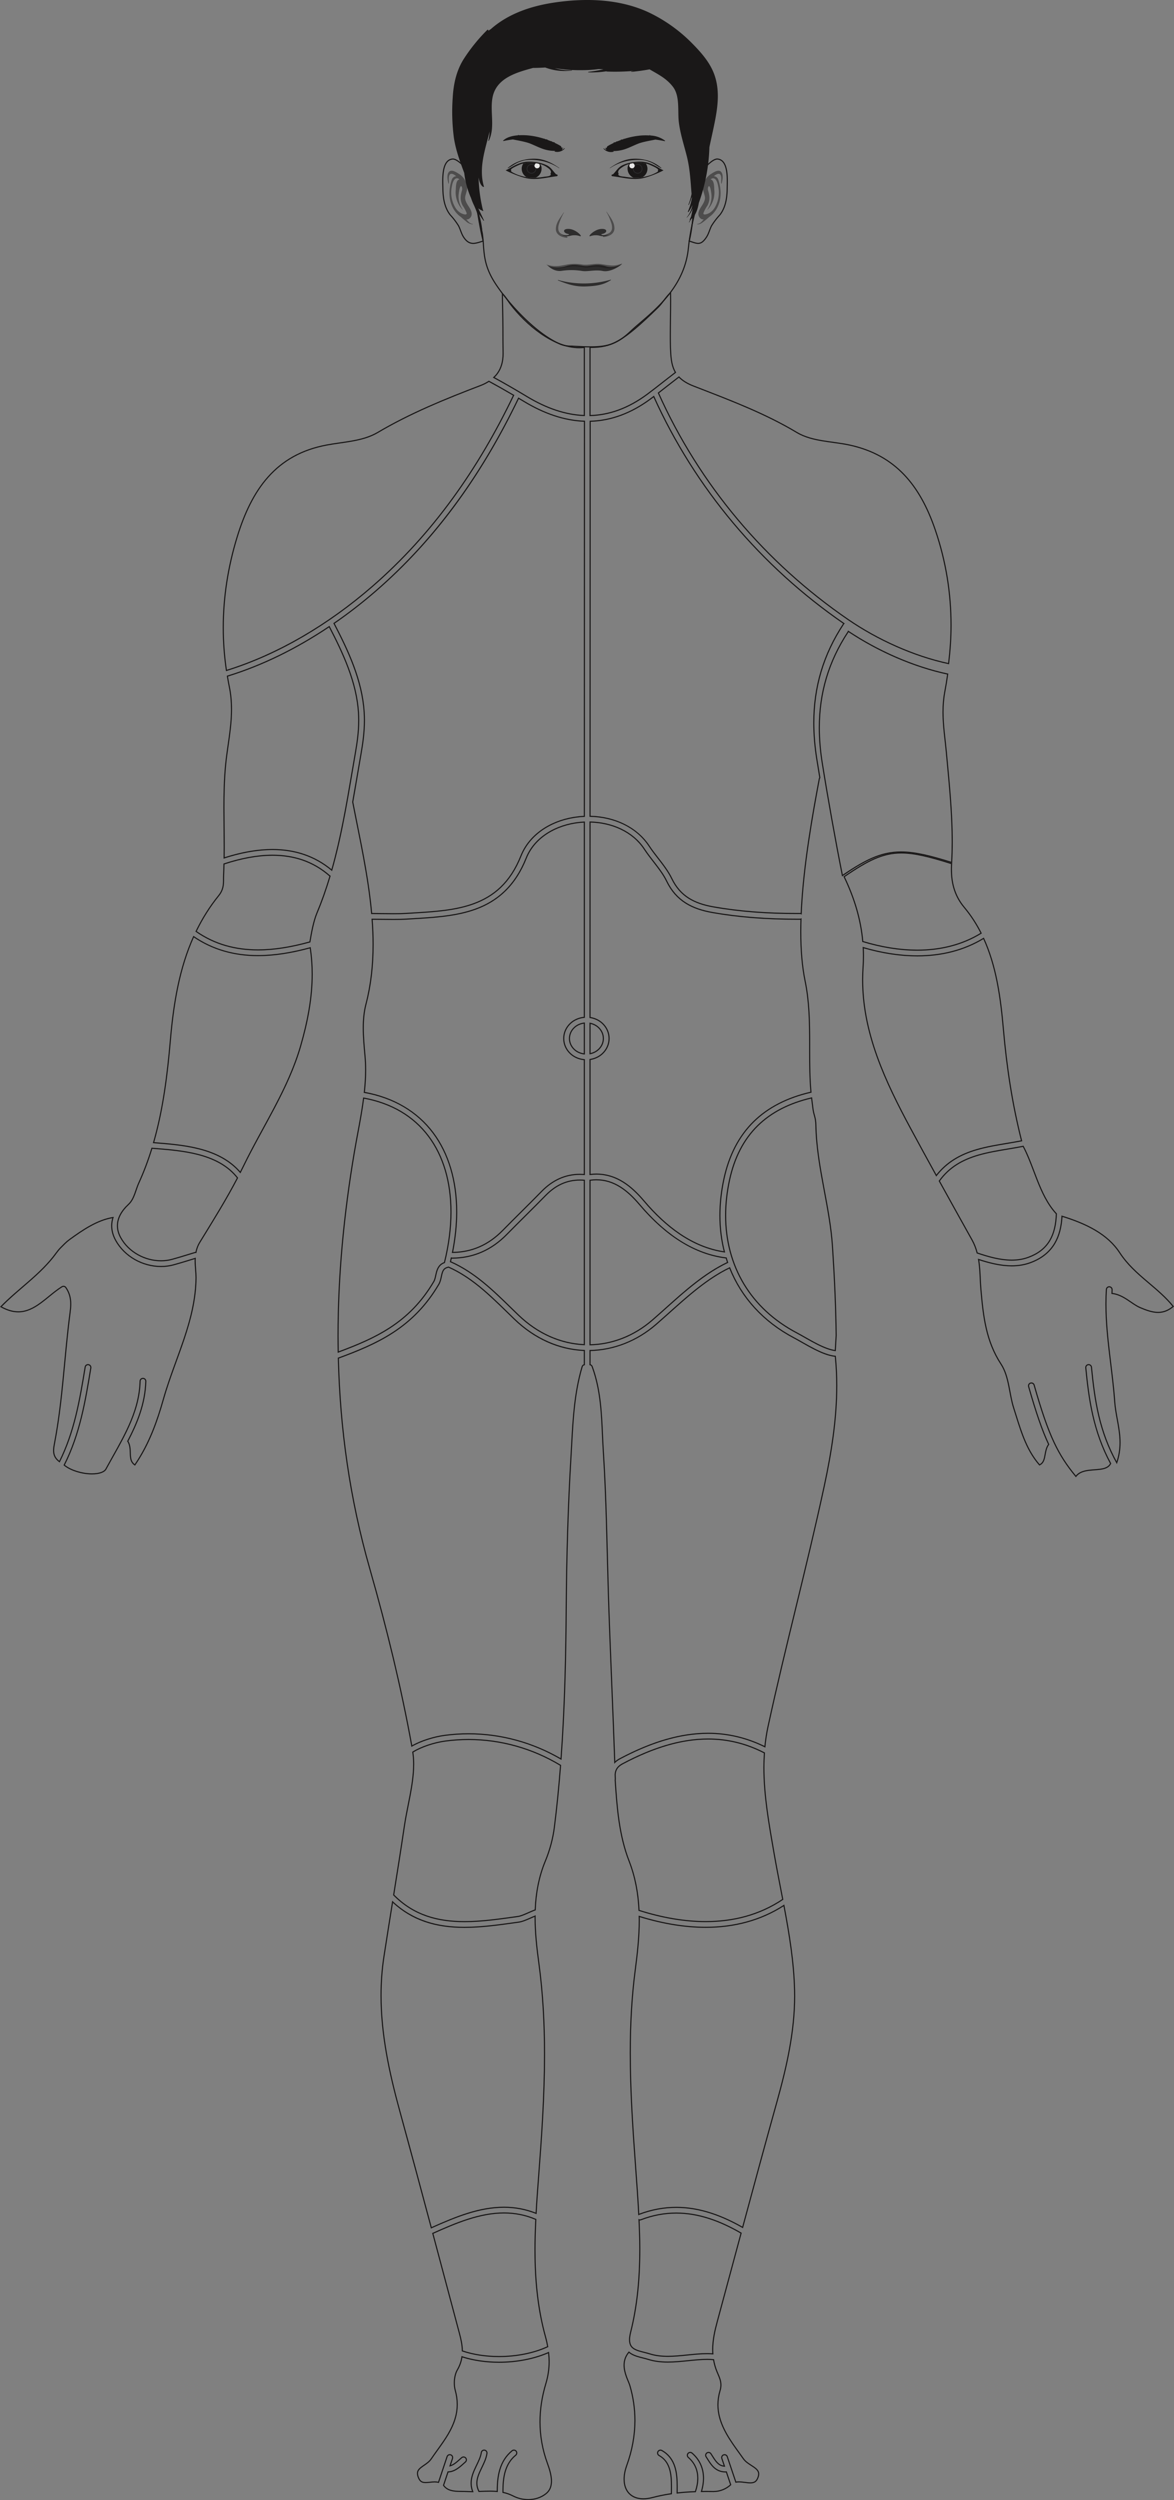 <?xml version="1.0" encoding="UTF-8" standalone="no"?>
<svg
   xmlns:dc="http://purl.org/dc/elements/1.1/"
   xmlns:cc="http://creativecommons.org/ns#"
   xmlns:rdf="http://www.w3.org/1999/02/22-rdf-syntax-ns#"
   xmlns:svg="http://www.w3.org/2000/svg"
   xmlns="http://www.w3.org/2000/svg"
   xmlns:xlink="http://www.w3.org/1999/xlink"
   xmlns:sodipodi="http://sodipodi.sourceforge.net/DTD/sodipodi-0.dtd"
   xmlns:inkscape="http://www.inkscape.org/namespaces/inkscape"
   width="517.477"
   height="1101.894"
   viewBox="0 0 517.477 1101.894"
   version="1.1"
   id="svg499"
   sodipodi:docname="groupedbody.svg"
   inkscape:version="1.0.1 (c497b03c, 2020-09-10)">
  <rect x="0" y="0" width="517.477" height="1101.894" fill="#808080" stroke="none"/>
  <sodipodi:namedview
     pagecolor="#ffffff"
     bordercolor="#666666"
     borderopacity="1"
     objecttolerance="10"
     gridtolerance="10"
     guidetolerance="10"
     inkscape:pageopacity="0"
     inkscape:pageshadow="2"
     inkscape:window-width="1360"
     inkscape:window-height="686"
     id="namedview501"
     showgrid="false"
     inkscape:zoom="0.44785584"
     inkscape:cx="258.73849"
     inkscape:cy="443.51929"
     inkscape:window-x="0"
     inkscape:window-y="23"
     inkscape:window-maximized="1"
     inkscape:current-layer="svg499"
     inkscape:document-rotation="0" />
  <defs
     id="defs264">
    <radialGradient
       id="radial-gradient"
       cx="-2.693"
       cy="78.27"
       r="84.099"
       gradientTransform="matrix(-0.153, -0.073, -0.012, 1.04, 60.471, 2.668)"
       gradientUnits="objectBoundingBox">
      <stop
         offset="0.796"
         stop-color="#fef8fb"
         id="stop248" />
      <stop
         offset="1"
         stop-color="#f7c8ac"
         id="stop250" />
    </radialGradient>
    <radialGradient
       id="radial-gradient-2"
       cx="-0.044"
       cy="20.52"
       r="57.482"
       gradientTransform="matrix(-0.11, 0, 0, 0.981, 64.038, 0.672)"
       gradientUnits="objectBoundingBox">
      <stop
         offset="0.739"
         stop-color="#fff"
         id="stop253" />
      <stop
         offset="0.833"
         stop-color="#79483b"
         id="stop255" />
      <stop
         offset="0.993"
         stop-color="#1b0f0c"
         id="stop257" />
    </radialGradient>
    <radialGradient
       id="radial-gradient-3"
       cx="126.081"
       cy="375.105"
       r="21.227"
       gradientTransform="matrix(2.322,0,0,0.431,-58.298,-86.936)"
       xlink:href="#radial-gradient-2"
       fx="126.081"
       fy="375.105"
       gradientUnits="userSpaceOnUse" />
    <radialGradient
       id="radial-gradient-4"
       cx="124.929"
       cy="433.939"
       r="31.164"
       gradientTransform="matrix(2.556,0,0,0.391,-37.305,-87.01)"
       xlink:href="#radial-gradient"
       fx="124.929"
       fy="433.939"
       gradientUnits="userSpaceOnUse" />
    <radialGradient
       id="radial-gradient-5"
       cx="105.237"
       cy="488.197"
       r="27.945"
       gradientTransform="matrix(3.02,0,0,0.331,-36.828,-87.091)"
       xlink:href="#radial-gradient-2"
       fx="105.237"
       fy="488.197"
       gradientUnits="userSpaceOnUse" />
    <radialGradient
       id="radial-gradient-6"
       cx="137.949"
       cy="372.612"
       r="21.086"
       gradientTransform="matrix(2.307,0,0,0.433,-37.381,-86.936)"
       xlink:href="#radial-gradient-2"
       fx="137.949"
       fy="372.612"
       gradientUnits="userSpaceOnUse" />
    <radialGradient
       inkscape:collect="always"
       xlink:href="#radial-gradient"
       id="radialGradient505"
       gradientUnits="userSpaceOnUse"
       gradientTransform="matrix(2.553,0,0,0.392,-58.775,-87.01)"
       cx="114.439"
       cy="433.481"
       r="31.131"
       fx="114.439"
       fy="433.481" />
    <radialGradient
       inkscape:collect="always"
       xlink:href="#radial-gradient-2"
       id="radialGradient507"
       gradientUnits="userSpaceOnUse"
       gradientTransform="matrix(3.019,0,0,0.331,-59.515,-87.091)"
       cx="97.366"
       cy="488.03"
       r="27.936"
       fx="97.366"
       fy="488.03" />
  </defs>
  <path
     d="m 49.466,536.901 c -6.683,1.209 -12.878,5.398 -18.663,9.605 -0.739,0.538 -1.448,1.144 -2.107,1.8 l -1.8,1.8 c -0.635,0.639 -1.273,1.404 -1.95,2.341 -4.202,5.806 -9.629,10.474 -14.877,14.987 -3.11,2.674 -6.32,5.435 -9.256,8.415 2.562,1.388 4.938,2.064 7.248,2.064 h 0.007 c 1.687,0 3.344,-0.359 5.067,-1.099 1.461,-0.627 2.957,-1.516 4.71,-2.8 1.218,-0.889 2.437,-1.884 3.616,-2.847 1.839,-1.501 3.741,-3.054 5.732,-4.285 0.238,-0.147 0.512,-0.224 0.791,-0.224 0.494,0 0.957,0.242 1.239,0.646 1.497,2.142 2.221,4.572 2.214,7.43 0,1.38 -0.156,2.691 -0.315,3.917 -0.953,7.256 -1.655,14.688 -2.334,21.876 -1.109,11.749 -2.256,23.899 -4.54,35.778 -0.187,0.964 -0.37,1.987 -0.37,2.97 0.002,1.088 0.214,1.97 0.668,2.775 0.354,0.625 0.883,1.219 1.577,1.77 2.897,-5.848 5.219,-12.404 7.092,-20.021 1.729,-7.032 2.929,-14.314 4.089,-21.356 0.121,-0.732 0.746,-1.264 1.487,-1.264 0.082,0 0.165,0.007 0.246,0.02 0.398,0.066 0.747,0.282 0.982,0.61 0.235,0.327 0.328,0.727 0.262,1.125 l -0.071,0.43 c -2.319,14.063 -4.716,28.6 -11.596,42.27 2.667,2.157 7.565,3.696 11.852,3.696 l 0.074,-1.5e-4 h 0.022 c 1.544,0 2.915,-0.2 3.964,-0.58 0.962,-0.347 1.633,-0.833 1.94,-1.407 0.992,-1.83 2.024,-3.671 3.023,-5.452 2.895,-5.166 5.89,-10.507 8.119,-15.96 1.196,-2.924 2.087,-5.657 2.726,-8.355 0.715,-3.019 1.099,-5.921 1.172,-8.872 h 5e-5 c 0.022,-0.824 0.683,-1.469 1.506,-1.469 0.015,0 0.03,2.1e-4 0.042,5.8e-4 0.403,0.01 0.778,0.177 1.055,0.468 0.278,0.292 0.425,0.675 0.415,1.078 -0.277,10.295 -4.132,19.102 -7.92,26.382 0.017,0.025 0.033,0.051 0.049,0.078 l 10e-4,0.003 0.001,0.003 c 0.9,1.597 0.96,3.289 1.012,4.782 0.004,0.104 0.007,0.207 0.011,0.315 0.043,1.502 0.125,2.826 0.703,3.818 0.25,0.429 0.573,0.793 1.001,1.122 6.466,-9.506 9.918,-19.894 12.444,-28.826 1.613,-5.68 3.649,-11.281 5.618,-16.698 2.114,-5.816 4.3,-11.831 5.923,-17.857 1.813,-6.733 2.727,-12.812 2.794,-18.583 l 0.002,-0.245 c 9.5e-4,-1.073 -0.087,-2.209 -0.18,-3.412 -0.101,-1.3 -0.205,-2.644 -0.206,-4.032 0,-0.221 0.004,-0.45 0.011,-0.685 -0.734,0.223 -1.471,0.45 -2.19,0.671 -2.305,0.709 -4.688,1.441 -7.073,2.087 -1.771,0.48 -3.638,0.724 -5.549,0.724 -8.352,-0.004 -16.28,-4.569 -20.197,-11.631 -1.188,-2.148 -1.79,-4.36 -1.79,-6.574 0,-1.081 0.159,-2.195 0.475,-3.321 m 0.718,-0.623 c -0.44,1.284 -0.692,2.6 -0.692,3.944 0,2.105 0.571,4.241 1.728,6.332 4.059,7.317 12.041,11.369 19.76,11.373 1.837,0 3.662,-0.23 5.418,-0.706 3.353,-0.908 6.643,-1.97 9.927,-2.959 -0.028,0.458 -0.044,0.916 -0.044,1.369 0.002,2.648 0.388,5.182 0.386,7.444 l -0.002,0.248 c -0.22,18.948 -9.267,35.359 -14.354,53.272 -2.961,10.472 -6.548,20.349 -12.798,29.388 -0.761,-0.484 -1.233,-1.007 -1.56,-1.568 -0.636,-1.09 -0.727,-2.489 -0.771,-4.055 -0.059,-1.55 -0.059,-3.268 -0.959,-4.865 -0.059,-0.101 -0.137,-0.18 -0.22,-0.252 4.247,-8.121 7.759,-16.637 8.024,-26.471 0.014,-0.557 -0.426,-1.019 -0.983,-1.034 -0.01,-3.1e-4 -0.02,-4.3e-4 -0.03,-4.3e-4 -0.544,0 -0.992,0.434 -1.006,0.983 v -0.002 c -0.363,14.544 -8.32,26.362 -15.101,38.865 -0.355,0.664 -1.09,1.235 -2.21,1.639 -1.105,0.4 -2.548,0.61 -4.133,0.61 -0.008,0 -0.015,0 -0.023,0 -0.024,9e-5 -0.049,1.5e-4 -0.073,1.5e-4 -4.339,0 -9.682,-1.603 -12.476,-4.07 7.053,-13.841 9.412,-28.441 11.798,-42.908 0.091,-0.551 -0.281,-1.07 -0.832,-1.161 -0.056,-0.009 -0.111,-0.014 -0.165,-0.014 -0.484,0 -0.912,0.352 -0.994,0.845 -2.37,14.384 -4.723,28.649 -11.494,42.053 -1.068,-0.745 -1.758,-1.514 -2.192,-2.281 -0.547,-0.971 -0.731,-1.97 -0.733,-3.02 0,-1.015 0.184,-2.059 0.379,-3.066 3.68,-19.136 4.36,-38.53 6.869,-57.624 0.159,-1.225 0.311,-2.515 0.311,-3.851 0.006,-2.301 -0.468,-4.776 -2.124,-7.144 -0.196,-0.281 -0.509,-0.433 -0.829,-0.433 -0.181,0 -0.364,0.049 -0.529,0.15 -3.236,2 -6.193,4.83 -9.316,7.109 -3.125,2.288 -6.339,3.995 -10.072,3.995 -0.002,0 -0.004,0 -0.007,0 -2.37,0 -5.008,-0.686 -8.062,-2.447 7.983,-8.25 17.767,-14.451 24.542,-23.813 0.622,-0.86 1.278,-1.673 2,-2.4 l 1.801,-1.801 c 0.676,-0.674 1.395,-1.29 2.166,-1.851 5.854,-4.257 12.485,-8.787 19.675,-9.824 z"
     stroke="none"
     fill="#1a1818"
     id="path268"
     style="stroke-miterlimit:10" />
  <path
     d="m 70.969,555.409 h 0.009 c 1.64,0 3.241,-0.208 4.758,-0.618 2.308,-0.626 4.655,-1.348 6.926,-2.045 1.025,-0.315 2.084,-0.64 3.13,-0.954 0.116,-0.035 0.238,-0.055 0.361,-0.058 0.335,-1.615 0.901,-3.056 1.723,-4.392 0.525,-0.856 1.052,-1.711 1.578,-2.567 5.107,-8.306 10.387,-16.892 14.94,-25.615 -3.798,-4.784 -9.382,-8.086 -17.059,-10.09 -6.291,-1.639 -13.081,-2.177 -19.071,-2.652 -0.377,-0.03 -0.752,-0.059 -1.123,-0.089 -1.653,5.354 -3.596,10.48 -5.776,15.242 -0.407,0.884 -0.748,1.883 -1.11,2.941 -0.198,0.58 -0.403,1.18 -0.624,1.773 -0.623,1.658 -1.395,3.373 -2.805,4.684 -1.59,1.473 -2.806,3.011 -3.614,4.572 -0.797,1.541 -1.202,3.117 -1.202,4.681 0.002,1.697 0.477,3.418 1.413,5.114 1.695,3.074 4.296,5.647 7.523,7.442 3.094,1.721 6.557,2.631 10.016,2.631 v 0 h 0.008 m -0.008,0.5 c -7.024,9e-5 -14.342,-3.74 -17.976,-10.331 -1.011,-1.833 -1.474,-3.615 -1.476,-5.355 0,-3.308 1.696,-6.583 4.976,-9.62 1.316,-1.223 2.059,-2.85 2.677,-4.493 0.614,-1.647 1.1,-3.341 1.748,-4.748 2.335,-5.101 4.261,-10.299 5.87,-15.563 6.409,0.517 13.809,0.997 20.68,2.788 6.869,1.792 13.159,4.867 17.525,10.519 -5.054,9.721 -10.912,19.098 -16.683,28.498 -0.949,1.542 -1.472,3.125 -1.748,4.695 -0.116,-0.04 -0.238,-0.065 -0.363,-0.065 -0.083,0 -0.168,0.011 -0.252,0.037 -3.377,1.013 -6.716,2.093 -10.071,3.004 -1.574,0.426 -3.222,0.636 -4.889,0.636 -0.006,0 -0.011,0 -0.017,0 z"
     stroke="none"
     fill="#1a1818"
     id="path274"
     style="stroke-miterlimit:10" />
  <path
     d="m 257.305,182.871 v -29.484 c -0.657,0.071 -1.329,0.107 -2.005,0.107 -11.617,0 -23.699,-10.38 -30.516,-19.269 -0.315,-0.41 -0.658,-0.915 -1.021,-1.449 -0.626,-0.921 -1.363,-2.007 -2.061,-2.724 0.011,2.109 0.059,4.218 0.11,6.433 0.059,2.568 0.12,5.222 0.12,7.955 0,4.543 0.023,8.074 0.073,11.114 l 6e-5,0.003 v 0.003 l 0.002,0.341 c 0.004,3.508 -0.867,6.491 -2.59,8.865 -0.368,0.509 -0.804,1.006 -1.346,1.536 4.305,2.344 9.458,5.315 14.25,8.216 4.352,2.631 8.678,4.668 12.858,6.053 4.092,1.356 8.168,2.13 12.125,2.301 m 0.5,0.519 c -8.468,-0.256 -17.039,-3.183 -25.743,-8.446 -4.548,-2.753 -10.016,-5.926 -14.838,-8.534 0.66,-0.597 1.276,-1.229 1.788,-1.938 1.671,-2.303 2.499,-5.176 2.495,-8.571 l -0.002,-0.339 c -0.057,-3.47 -0.073,-7.263 -0.073,-11.122 0,-5.41 -0.238,-10.462 -0.232,-15.438 1.371,0.783 2.887,3.494 3.981,4.919 7.764,10.123 19.513,19.073 30.119,19.073 0.844,0 1.678,-0.057 2.505,-0.173 z"
     stroke="none"
     fill="#1a1818"
     id="path280"
     style="stroke-miterlimit:10" />
  <path
     d="m 295.33,129.571 c -0.848,0.79 -1.663,1.865 -2.515,2.988 -0.816,1.076 -1.659,2.188 -2.571,3.081 -15.716,15.385 -20.59,17.684 -29.92,17.722 v 29.533 c 4.112,-0.141 8.2,-0.94 12.158,-2.378 4.265,-1.549 8.532,-3.895 12.682,-6.972 2.103,-1.562 4.572,-3.497 6.96,-5.369 1.778,-1.394 3.612,-2.831 5.278,-4.101 -0.122,-0.212 -0.23,-0.416 -0.328,-0.615 -1.45,-2.958 -1.673,-6.44 -1.801,-10.355 -0.045,-1.42 -0.067,-3.034 -0.067,-4.935 0,-2.41 0.033,-4.931 0.069,-7.601 0.036,-2.695 0.073,-5.482 0.073,-8.17 0,-1.095 -0.003,-1.877 -0.018,-2.827 m 0.481,-1.033 c 0.03,1.453 0.036,2.331 0.036,3.86 0,5.285 -0.141,10.866 -0.141,15.771 0,1.738 0.018,3.391 0.067,4.919 0.131,4.023 0.363,7.321 1.75,10.151 0.162,0.331 0.343,0.65 0.537,0.963 -3.948,2.996 -8.805,6.926 -12.598,9.744 -8.549,6.338 -17.063,9.283 -25.638,9.463 v -30.547 c 0.083,0 0.166,0 0.246,0 0.004,0 0.009,0 0.013,0 9.37,0 14.106,-2.205 29.811,-17.58 2.089,-2.045 3.835,-5.315 5.916,-6.744 z"
     stroke="none"
     fill="#1a1818"
     id="path285"
     style="stroke-miterlimit:10" />
  <path
     d="m 257.306,464.213 v -13.041 c -1.526,0.227 -2.921,0.877 -3.973,1.86 -1.341,1.254 -2.08,2.909 -2.08,4.661 0,1.752 0.739,3.407 2.08,4.661 1.053,0.983 2.448,1.633 3.973,1.86 m 0.5,0.561 c -1.879,-0.153 -3.569,-0.892 -4.814,-2.055 -1.395,-1.304 -2.239,-3.072 -2.239,-5.026 0,-1.954 0.844,-3.722 2.239,-5.026 1.245,-1.163 2.937,-1.901 4.814,-2.055 0,4.725 0,9.447 0,14.162 z"
     stroke="none"
     fill="#1a1818"
     id="path291"
     style="stroke-miterlimit:10" />
  <path
     d="m 260.324,451.283 v 12.815 c 1.263,-0.302 2.396,-0.899 3.302,-1.746 1.34,-1.255 2.078,-2.91 2.078,-4.661 0,-1.75 -0.738,-3.407 -2.077,-4.662 -0.909,-0.847 -2.042,-1.444 -3.303,-1.746 m -0.5,-0.61 c 1.611,0.262 3.048,0.969 4.144,1.99 1.393,1.306 2.237,3.074 2.237,5.028 0,1.954 -0.844,3.722 -2.237,5.026 -1.096,1.023 -2.533,1.728 -4.144,1.99 0,-4.673 0,-9.352 0,-14.035 z"
     stroke="none"
     fill="#1a1818"
     id="path296"
     style="stroke-miterlimit:10" />
  <path
     d="m 241.59,1037.191 c -6.242,2.686 -13.897,4.162 -21.648,4.164 -5.699,0 -11.256,-0.809 -16.116,-2.342 -0.317,1.975 -0.984,3.819 -2.032,5.619 -0.802,1.361 -1.297,3.506 -1.291,5.599 -0.002,1.128 0.135,2.217 0.395,3.151 0.597,2.134 0.899,4.257 0.897,6.309 0.002,4.307 -1.266,8.486 -3.99,13.149 -1.471,2.516 -3.196,4.914 -4.864,7.232 -0.892,1.239 -1.814,2.521 -2.666,3.78 -0.825,1.209 -1.977,2.009 -2.993,2.715 l -0.15,0.104 -0.002,0 -0.002,0 c -1.04,0.707 -1.939,1.347 -2.409,2.017 -0.32,0.457 -0.451,0.863 -0.455,1.399 0,0.452 0.108,0.976 0.322,1.555 0.456,1.222 0.956,1.644 1.291,1.855 0.421,0.264 0.953,0.382 1.727,0.384 l 0.034,10e-5 c 0.524,0 1.112,-0.063 1.735,-0.13 0.711,-0.076 1.447,-0.155 2.221,-0.159 0.526,0 1.035,0.051 1.52,0.151 1.308,-3.918 2.513,-7.525 3.713,-11.117 0.205,-0.617 0.78,-1.032 1.432,-1.032 0.162,0 0.322,0.026 0.478,0.078 0.79,0.266 1.217,1.123 0.953,1.91 -0.243,0.728 -0.487,1.458 -0.731,2.19 -0.068,0.202 -0.135,0.405 -0.203,0.608 0.52,-0.194 1.058,-0.492 1.628,-0.9 0.712,-0.508 1.391,-1.121 2.048,-1.713 0.312,-0.282 0.607,-0.548 0.904,-0.802 0.273,-0.232 0.62,-0.36 0.978,-0.36 0.442,0 0.861,0.193 1.15,0.53 0.262,0.307 0.388,0.698 0.355,1.1 -0.033,0.402 -0.22,0.767 -0.527,1.028 -0.25,0.212 -0.525,0.461 -0.816,0.724 -0.68,0.615 -1.45,1.312 -2.336,1.948 -1.566,1.119 -3.001,1.679 -4.487,1.747 -0.522,1.562 -1.184,3.542 -1.879,5.63 0.976,1.295 2.226,1.96 4.256,2.276 1.193,0.182 2.51,0.194 3.904,0.207 0.808,0.01 1.644,0.015 2.473,0.058 0.506,0.026 1.037,0.04 1.618,0.042 -0.408,-1.142 -0.614,-2.31 -0.612,-3.481 0.004,-2.708 1.019,-5.066 2.151,-7.444 0.085,-0.178 0.171,-0.354 0.256,-0.53 0.948,-1.965 1.844,-3.821 2.084,-5.565 0.105,-0.741 0.748,-1.299 1.494,-1.299 0.07,0 0.14,0.01 0.212,0.015 0.825,0.118 1.4,0.883 1.282,1.707 -0.322,2.235 -1.286,4.235 -2.219,6.169 -0.13,0.269 -0.259,0.537 -0.387,0.807 -0.942,1.962 -1.86,4.053 -1.854,6.141 0.002,1.134 0.278,2.243 0.843,3.381 l 0.262,-0.011 c 1.45,-0.063 2.949,-0.129 4.462,-0.129 1.04,0 2.004,0.041 2.932,0.126 -3e-5,-0.011 -3e-5,-0.023 -3e-5,-0.034 0,-3.846 0.371,-6.859 1.168,-9.483 1.043,-3.437 2.882,-6.247 5.465,-8.349 0.269,-0.22 0.608,-0.341 0.954,-0.341 0.455,0 0.882,0.202 1.171,0.556 0.524,0.645 0.427,1.597 -0.217,2.124 -2.136,1.745 -3.603,3.998 -4.485,6.888 -0.711,2.33 -1.04,5.064 -1.038,8.605 0,0.168 10e-4,0.338 0.003,0.506 1.552,0.351 2.965,0.859 4.309,1.546 2.037,1.042 4.31,1.592 6.573,1.592 2.887,0 5.613,-0.911 7.673,-2.563 1.584,-1.28 2.298,-2.925 2.315,-5.33 0.004,-2.59 -0.946,-5.52 -1.774,-7.785 -2.174,-5.96 -3.276,-12.127 -3.276,-18.33 0,-5.514 0.874,-11.221 2.597,-16.962 0.964,-3.209 1.432,-6.356 1.432,-9.62 0,-1.11 -0.069,-2.297 -0.212,-3.611 m 0.419,-0.731 c 0.178,1.447 0.293,2.892 0.293,4.342 0,3.201 -0.45,6.423 -1.453,9.764 -1.671,5.569 -2.576,11.179 -2.576,16.818 0,6.032 1.033,12.093 3.246,18.159 0.896,2.45 1.809,5.365 1.805,7.957 -0.016,2.279 -0.638,4.213 -2.501,5.719 -2.214,1.776 -5.048,2.674 -7.987,2.674 -2.299,0 -4.657,-0.551 -6.8,-1.647 -1.524,-0.779 -3.052,-1.272 -4.576,-1.587 -0.004,-0.303 -0.008,-0.608 -0.008,-0.91 -0.002,-3.006 0.228,-6.024 1.06,-8.751 0.834,-2.731 2.241,-5.163 4.647,-7.13 0.432,-0.353 0.497,-0.989 0.145,-1.421 -0.2,-0.244 -0.49,-0.371 -0.783,-0.371 -0.225,0 -0.45,0.075 -0.638,0.228 -2.755,2.243 -4.386,5.087 -5.303,8.107 -0.918,3.024 -1.147,6.231 -1.147,9.338 0,0.196 0.004,0.392 0.004,0.587 -1.155,-0.129 -2.301,-0.18 -3.436,-0.18 -1.702,0 -3.371,0.083 -5.022,0.153 -0.747,-1.395 -1.044,-2.664 -1.046,-3.894 -0.006,-2.115 0.868,-4.2 1.904,-6.359 1.023,-2.158 2.206,-4.366 2.562,-6.831 0.079,-0.551 -0.307,-1.062 -0.858,-1.141 -0.047,-0.01 -0.095,-0.01 -0.141,-0.01 -0.496,0 -0.927,0.364 -0.999,0.87 -0.273,1.98 -1.328,4.043 -2.384,6.241 -1.046,2.198 -2.097,4.556 -2.101,7.228 -0.002,1.272 0.252,2.604 0.84,3.962 -0.186,0 -0.379,0.018 -0.566,0.018 -0.012,0 -0.024,0 -0.036,-2e-4 -0.595,0 -1.185,-0.012 -1.77,-0.042 -2.225,-0.115 -4.483,0.026 -6.427,-0.271 -1.956,-0.305 -3.504,-0.949 -4.703,-2.638 -0.01,-0.016 -0.026,-0.022 -0.036,-0.036 0.719,-2.158 1.407,-4.219 2.077,-6.223 l 0.063,0 c 1.758,-0 3.252,-0.773 4.495,-1.661 1.245,-0.894 2.289,-1.942 3.119,-2.646 0.426,-0.361 0.476,-0.999 0.115,-1.423 -0.201,-0.234 -0.484,-0.354 -0.769,-0.354 -0.231,0 -0.464,0.079 -0.654,0.241 -0.922,0.789 -1.912,1.774 -2.985,2.542 -0.874,0.626 -1.772,1.068 -2.687,1.215 0.412,-1.233 0.82,-2.459 1.227,-3.678 0.178,-0.529 -0.109,-1.1 -0.638,-1.278 -0.105,-0.035 -0.213,-0.052 -0.318,-0.052 -0.422,0 -0.817,0.267 -0.957,0.69 -1.245,3.726 -2.495,7.467 -3.859,11.554 -0.62,-0.176 -1.245,-0.246 -1.849,-0.246 -1.432,0.01 -2.807,0.289 -3.956,0.289 -0.012,0 -0.024,-10e-5 -0.037,-2e-4 -0.807,-0 -1.455,-0.125 -1.99,-0.46 -0.533,-0.335 -1.05,-0.914 -1.494,-2.103 -0.256,-0.696 -0.353,-1.264 -0.353,-1.73 0.004,-0.694 0.196,-1.187 0.545,-1.686 0.521,-0.743 1.478,-1.423 2.537,-2.144 1.05,-0.731 2.204,-1.502 3.016,-2.691 2.428,-3.589 5.258,-7.13 7.511,-10.983 2.249,-3.849 3.924,-8.05 3.922,-12.896 0.002,-1.956 -0.272,-4.011 -0.878,-6.175 -0.271,-0.969 -0.416,-2.113 -0.414,-3.286 -0.006,-2.132 0.482,-4.362 1.36,-5.852 1.181,-2.029 1.807,-4.043 2.051,-6.023 4.933,1.633 10.644,2.501 16.528,2.501 7.624,-0 15.464,-1.421 22.067,-4.394 z"
     stroke="none"
     fill="#1a1818"
     id="path302"
     style="stroke-miterlimit:10" />
  <path
     d="m 277.246,1036.987 c -1.291,1.617 -1.902,3.348 -1.914,5.405 -0.002,1.449 0.328,3.067 1.008,4.949 0.251,0.695 0.512,1.329 0.765,1.942 0.315,0.763 0.586,1.422 0.771,2.037 1.487,5.083 2.241,10.275 2.239,15.431 0.002,6.561 -1.218,13.269 -3.625,19.935 -0.761,2.108 -1.145,4.106 -1.143,5.938 0.002,2.551 0.752,4.677 2.168,6.146 1.454,1.498 3.491,2.259 6.056,2.263 1.255,0 2.612,-0.191 4.032,-0.567 2.596,-0.686 5.248,-1.225 8.092,-1.645 0.002,-0.343 0.006,-0.69 0.009,-1.028 0.006,-0.623 0.013,-1.266 0.013,-1.911 0.004,-2.498 -0.099,-5.386 -0.89,-7.862 -0.836,-2.594 -2.251,-4.378 -4.452,-5.615 -0.726,-0.407 -0.986,-1.328 -0.581,-2.051 0.265,-0.479 0.77,-0.776 1.318,-0.776 0.257,0 0.511,0.067 0.735,0.192 2.853,1.586 4.824,4.054 5.855,7.335 0.904,2.853 1.031,5.905 1.033,8.778 0,0.682 -0.006,1.35 -0.013,1.996 -0.002,0.187 -0.004,0.372 -0.005,0.556 2.441,-0.272 4.943,-0.451 7.62,-0.547 0.656,-1.993 0.988,-3.888 0.988,-5.637 -0.013,-3.687 -1.347,-6.635 -4.081,-9.012 -0.63,-0.545 -0.698,-1.501 -0.153,-2.13 0.287,-0.331 0.703,-0.521 1.141,-0.521 0.362,0 0.712,0.13 0.986,0.367 3.364,2.896 5.136,6.803 5.125,11.296 -0.002,1.746 -0.281,3.613 -0.83,5.559 0.699,-0.01 1.304,-0.014 1.87,-0.014 0.982,0 1.977,0.01 2.959,0.024 h 0.169 0.013 c 2.644,0 5.335,-1.044 7.264,-2.805 -0.609,-1.807 -1.207,-3.583 -1.795,-5.331 -0.085,0 -0.17,0.01 -0.254,0.01 -10e-5,0 -1.9e-4,0 -2.5e-4,0 l -0.051,10e-5 c -2.123,0 -4.046,-0.84 -5.558,-2.426 -1.03,-1.068 -1.795,-2.289 -2.535,-3.471 -0.191,-0.305 -0.371,-0.592 -0.556,-0.878 -0.219,-0.339 -0.293,-0.742 -0.208,-1.137 0.085,-0.394 0.318,-0.731 0.658,-0.951 0.244,-0.157 0.527,-0.24 0.816,-0.24 0.517,0 0.992,0.259 1.269,0.693 0.178,0.277 0.354,0.557 0.524,0.827 0.731,1.161 1.421,2.258 2.196,3.052 0.732,0.739 1.49,1.276 2.663,1.446 -0.266,-0.79 -0.532,-1.581 -0.798,-2.368 l -0.219,-0.65 c -0.265,-0.788 0.161,-1.645 0.947,-1.911 0.157,-0.053 0.32,-0.08 0.485,-0.08 0.648,0 1.223,0.413 1.429,1.028 0.534,1.583 1.068,3.17 1.607,4.771 0.692,2.055 1.392,4.133 2.108,6.259 0.393,-0.057 0.774,-0.085 1.141,-0.085 3e-5,0 1.2e-4,0 1.5e-4,0 0.967,0.01 1.904,0.124 2.811,0.24 0.796,0.101 1.548,0.197 2.211,0.197 l 0.05,-2e-4 c 0.83,0 1.429,-0.135 1.882,-0.424 0.352,-0.225 0.87,-0.67 1.31,-1.938 0.164,-0.482 0.248,-0.925 0.25,-1.316 -0.005,-0.561 -0.155,-0.987 -0.515,-1.47 -0.323,-0.428 -0.834,-0.877 -1.611,-1.415 -0.341,-0.241 -0.705,-0.475 -1.091,-0.723 -1.183,-0.759 -2.524,-1.62 -3.468,-2.925 l -0.002,-0 -0.002,-0 c -0.58,-0.823 -1.191,-1.669 -1.781,-2.487 -1.961,-2.718 -3.99,-5.528 -5.67,-8.512 -2.615,-4.644 -3.833,-8.762 -3.833,-12.96 0,-2.104 0.323,-4.242 0.96,-6.356 0.245,-0.812 0.364,-1.58 0.364,-2.348 0.005,-1.761 -0.64,-3.261 -1.386,-4.998 -0.104,-0.243 -0.21,-0.488 -0.315,-0.739 -0.687,-1.644 -1.182,-3.35 -1.509,-5.203 -0.87,-0.071 -1.738,-0.108 -2.588,-0.108 h -0.042 c -2.692,0 -5.442,0.279 -8.354,0.574 -2.934,0.298 -5.967,0.605 -8.975,0.609 -3.315,0 -6.167,-0.391 -8.719,-1.196 -0.728,-0.23 -1.496,-0.423 -2.309,-0.627 -0.915,-0.23 -1.861,-0.468 -2.779,-0.77 -1.392,-0.462 -2.455,-1.003 -3.3,-1.685 m -0.057,-0.712 c 0.993,0.933 2.243,1.5 3.514,1.922 1.694,0.557 3.496,0.894 5.081,1.395 2.804,0.884 5.684,1.173 8.569,1.173 5.883,-0.01 11.818,-1.183 17.329,-1.183 0.015,0 0.028,0 0.043,0 1.023,0 2.027,0.05 3.016,0.143 0.295,1.813 0.775,3.637 1.542,5.474 0.856,2.033 1.746,3.807 1.74,5.93 0,0.759 -0.109,1.575 -0.386,2.491 -0.648,2.15 -0.939,4.221 -0.939,6.211 0,4.663 1.591,8.847 3.769,12.715 2.18,3.872 4.954,7.452 7.424,10.957 1.179,1.629 3.018,2.525 4.443,3.533 0.715,0.494 1.324,0.995 1.722,1.522 0.396,0.531 0.61,1.05 0.616,1.77 -0.002,0.41 -0.079,0.894 -0.277,1.478 -0.426,1.228 -0.949,1.837 -1.514,2.198 -0.567,0.361 -1.274,0.503 -2.152,0.503 -0.017,10e-5 -0.034,2e-4 -0.05,2e-4 -1.45,0 -3.226,-0.426 -5.024,-0.436 -0.488,0 -0.983,0.054 -1.476,0.149 -1.324,-3.928 -2.59,-7.691 -3.851,-11.435 -0.142,-0.421 -0.534,-0.688 -0.956,-0.688 -0.107,0 -0.217,0.017 -0.324,0.054 -0.527,0.178 -0.811,0.749 -0.634,1.278 0.418,1.239 0.84,2.489 1.258,3.734 -1.677,-0.03 -2.731,-0.64 -3.732,-1.651 -1.003,-1.028 -1.843,-2.493 -2.786,-3.961 -0.192,-0.3 -0.517,-0.463 -0.849,-0.463 -0.187,0 -0.377,0.052 -0.546,0.161 -0.468,0.303 -0.604,0.926 -0.301,1.395 0.906,1.399 1.78,2.975 3.032,4.273 1.229,1.289 2.941,2.273 5.198,2.273 0.016,0 0.032,0 0.048,-10e-5 0.198,0 0.404,-0.012 0.61,-0.026 0.66,1.962 1.332,3.958 2.019,5.995 -1.943,1.893 -4.809,3.161 -7.84,3.161 -0.005,0 -0.01,0 -0.014,0 h -0.172 c -0.985,-0.016 -1.972,-0.024 -2.955,-0.024 -0.848,0 -1.696,0.01 -2.543,0.024 0.632,-2.033 1.001,-4.074 1.003,-6.07 0.01,-4.053 -1.498,-7.943 -4.952,-10.916 -0.191,-0.165 -0.426,-0.246 -0.66,-0.246 -0.282,0 -0.563,0.118 -0.763,0.349 -0.365,0.422 -0.319,1.06 0.103,1.425 3.004,2.612 4.241,5.814 4.253,9.388 0,1.964 -0.404,4.035 -1.124,6.126 -2.828,0.093 -5.654,0.287 -8.488,0.62 0.006,-0.997 0.022,-2.035 0.022,-3.113 -0.002,-2.824 -0.125,-5.838 -1.009,-8.627 -0.876,-2.786 -2.586,-5.361 -5.622,-7.049 -0.156,-0.087 -0.325,-0.129 -0.492,-0.129 -0.354,0 -0.697,0.186 -0.881,0.518 -0.272,0.486 -0.099,1.1 0.388,1.373 2.549,1.433 3.898,3.462 4.683,5.898 0.777,2.432 0.918,5.256 0.914,8.016 0,1.149 -0.02,2.273 -0.024,3.371 -2.804,0.4 -5.62,0.945 -8.462,1.696 -1.51,0.4 -2.901,0.583 -4.16,0.583 -2.816,-0 -4.948,-0.902 -6.415,-2.414 -1.463,-1.518 -2.307,-3.716 -2.309,-6.494 -0.002,-1.821 0.369,-3.882 1.173,-6.108 2.374,-6.574 3.597,-13.171 3.595,-19.766 0.002,-5.105 -0.731,-10.206 -2.218,-15.291 -0.321,-1.07 -0.961,-2.384 -1.526,-3.95 -0.563,-1.558 -1.04,-3.325 -1.038,-5.119 0.012,-2.023 0.571,-4.074 2.358,-6.116 z"
     stroke="none"
     fill="#1a1818"
     id="path307"
     style="stroke-miterlimit:10" />
  <path
     d="m 257.305,592.371 v -71.978 c -0.573,-0.044 -1.146,-0.066 -1.707,-0.066 -2.887,0.005 -5.508,0.565 -8.015,1.711 -2.43,1.112 -4.681,2.742 -6.88,4.985 -2.979,3.052 -6.049,6.103 -9.017,9.054 -2.673,2.657 -5.437,5.404 -8.115,8.133 -6.813,6.96 -14.988,10.504 -24.293,10.534 l -0.014,9e-5 c -0.05,0 -0.099,-0.003 -0.148,-0.008 -0.011,0.051 -0.022,0.103 -0.033,0.154 -0.071,0.338 -0.144,0.685 -0.223,1.034 10.552,4.697 18.691,12.638 26.565,20.321 1.047,1.022 2.13,2.078 3.199,3.108 8.307,8.011 18.214,12.505 28.682,13.019 m 0.5,0.522 c -10.232,-0.373 -20.583,-4.554 -29.529,-13.181 -9.146,-8.809 -17.933,-18.246 -29.998,-23.498 0.172,-0.717 0.311,-1.425 0.466,-2.138 0.153,0.098 0.324,0.168 0.518,0.168 0.003,0 0.006,-3e-5 0.008,-6e-5 9.443,-0.03 17.402,-3.702 23.942,-10.383 5.652,-5.759 11.469,-11.385 17.131,-17.186 4.368,-4.455 9.293,-6.837 15.252,-6.847 0.69,0 1.397,0.032 2.115,0.099 0.002,1.5e-4 0.005,2.4e-4 0.007,2.4e-4 0.029,0 0.056,-0.01 0.085,-0.01 0,24.638 0,49.008 0,72.977 z"
     stroke="none"
     fill="#1a1818"
     id="path313"
     style="stroke-miterlimit:10" />
  <path
     d="m 262.872,520.216 h 6e-5 c -0.837,0 -1.693,0.054 -2.548,0.161 v 72.053 c 4.744,-0.123 9.425,-1.075 13.923,-2.831 4.703,-1.836 9.107,-4.514 13.09,-7.96 1.95,-1.685 3.896,-3.429 5.956,-5.276 8.388,-7.518 17.058,-15.29 27.116,-20.099 -0.181,-0.541 -0.348,-1.087 -0.511,-1.623 -13.48,-1.671 -26.309,-9.59 -38.134,-23.54 -2.976,-3.514 -5.652,-5.968 -8.422,-7.723 -3.356,-2.126 -6.781,-3.16 -10.469,-3.162 m 2.4e-4,-0.5 c 4.079,0.002 7.576,1.237 10.737,3.24 3.159,2 5.961,4.78 8.537,7.822 9.608,11.334 22.186,21.548 38.137,23.405 0.238,0.785 0.474,1.571 0.745,2.342 -12.646,5.924 -23.407,16.891 -33.363,25.492 -8.127,7.031 -17.886,10.787 -27.84,10.922 0,-23.985 0,-48.371 0,-73.027 0.037,0 0.073,0.01 0.111,0.01 0.009,0 0.019,-6.4e-4 0.029,-0.002 1.003,-0.139 1.972,-0.204 2.909,-0.204 z"
     stroke="none"
     fill="#1a1818"
     id="path318"
     style="stroke-miterlimit:10" />
  <path
     d="m 149.317,595.542 c 8.673,-3.231 15.824,-6.29 22.358,-10.536 3.899,-2.537 7.288,-5.308 10.361,-8.471 3.388,-3.488 6.326,-7.377 8.983,-11.895 0.394,-0.655 0.618,-1.7 0.854,-2.805 l 0.054,-0.254 5.8e-4,-0.003 6.1e-4,-0.003 c 0.262,-1.154 0.62,-2.735 1.783,-4.021 0.473,-0.52 1.124,-0.949 1.985,-1.305 1.884,-7.664 2.838,-15.099 2.838,-22.103 -0.001,-6.564 -0.84,-12.725 -2.495,-18.313 -1.659,-5.605 -4.137,-10.626 -7.365,-14.925 -3.264,-4.343 -7.299,-7.958 -11.995,-10.745 -4.727,-2.806 -10.169,-4.797 -16.181,-5.923 -0.669,5.146 -1.632,10.315 -2.564,15.319 -0.521,2.795 -1.059,5.686 -1.536,8.52 -2.324,13.755 -4.102,27.355 -5.283,40.423 -1.235,13.663 -1.862,27.212 -1.862,40.272 0,2.053 0.02,4.219 0.062,6.766 m -0.488,0.715 c -0.044,-2.493 -0.075,-4.986 -0.075,-7.481 0,-26.831 2.586,-53.756 7.152,-80.779 1.357,-8.062 3.133,-16.157 4.164,-24.342 12.822,2.283 22.485,8.278 29.005,16.954 6.574,8.756 9.958,20.286 9.96,33.538 0,7.041 -0.957,14.56 -2.895,22.392 -0.006,0.026 0,0.051 -0.004,0.075 -0.826,0.313 -1.548,0.721 -2.055,1.278 -1.036,1.144 -1.381,2.539 -1.665,3.795 -0.273,1.266 -0.501,2.432 -0.969,3.212 -5.527,9.398 -12.113,15.721 -19.499,20.527 -7.051,4.582 -14.85,7.769 -23.119,10.832 z"
     stroke="none"
     fill="#1a1818"
     id="path324"
     style="stroke-miterlimit:10" />
  <path
     d="m 357.526,484.183 c -4.742,1.131 -9.07,2.688 -12.872,4.629 -3.976,2.03 -7.508,4.549 -10.499,7.486 -3.024,2.973 -5.591,6.468 -7.628,10.387 -2.071,3.983 -3.666,8.541 -4.741,13.546 -1.124,5.229 -1.695,10.428 -1.695,15.452 0.004,5.503 0.687,10.847 2.028,15.882 1.339,5.027 3.347,9.792 5.968,14.161 2.643,4.407 5.935,8.453 9.784,12.028 3.918,3.638 8.457,6.826 13.489,9.475 1.078,0.567 2.264,1.241 3.519,1.956 1.797,1.022 3.655,2.079 5.563,3.037 2.992,1.511 5.513,2.428 7.506,2.733 l 0.377,-6.426 c -0.148,-11.958 -0.683,-24.798 -1.638,-39.253 -0.529,-8.079 -2.054,-16.252 -3.529,-24.157 -1.78,-9.541 -3.621,-19.408 -3.791,-29.381 -0.022,-1.27 -0.189,-2.473 -0.495,-3.575 l -0.291,-1.05 c -0.211,-0.763 -0.371,-1.554 -0.476,-2.351 -0.196,-1.494 -0.397,-3.033 -0.581,-4.577 m 0.431,-0.615 c 0.2,1.72 0.424,3.432 0.646,5.127 0.101,0.769 0.254,1.532 0.462,2.283 l 0.291,1.05 c 0.331,1.193 0.49,2.436 0.513,3.7 0.311,18.23 6.153,35.7 7.319,53.514 0.866,13.115 1.478,26.185 1.639,39.297 l -0.41,6.978 c -2.396,-0.246 -5.321,-1.397 -8.199,-2.85 -3.28,-1.645 -6.51,-3.639 -9.09,-4.996 -20.555,-10.819 -31.518,-29.687 -31.536,-51.988 0,-5.03 0.561,-10.234 1.706,-15.557 2.194,-10.216 6.399,-18.179 12.507,-24.184 6.112,-6.003 14.164,-10.073 24.146,-12.372 z"
     stroke="none"
     fill="#1a1818"
     id="path329"
     style="stroke-miterlimit:10" />
  <path
     d="m 445.927,555.122 h 0.01 c 2.627,0 4.978,-0.39 7.188,-1.193 4.343,-1.585 7.427,-4.006 9.427,-7.402 1.733,-2.951 2.657,-6.71 2.822,-11.487 -3.936,-4.279 -6.403,-9.756 -8.482,-15.039 -0.481,-1.226 -0.954,-2.47 -1.41,-3.673 -1.479,-3.897 -2.879,-7.585 -4.615,-10.84 -2.195,0.433 -4.448,0.808 -6.63,1.172 -4.324,0.721 -8.795,1.466 -12.94,2.678 -3.645,1.067 -6.69,2.384 -9.311,4.025 -3.028,1.896 -5.536,4.238 -7.666,7.159 4.129,7.481 8.578,15.489 14.391,25.906 0.937,1.687 1.664,3.521 2.219,5.598 4.805,1.619 9.936,3.095 14.987,3.095 h 0.01 m -0.01,0.5 c -5.234,0 -10.591,-1.578 -15.402,-3.208 -0.501,-1.944 -1.199,-3.868 -2.241,-5.743 -4.873,-8.732 -9.736,-17.471 -14.566,-26.223 0.046,-0.044 0.101,-0.077 0.141,-0.129 4.598,-6.356 10.622,-9.503 17.307,-11.461 6.387,-1.867 13.337,-2.6 19.976,-3.932 2.394,4.392 4.174,9.669 6.225,14.893 2.124,5.396 4.552,10.735 8.423,14.925 0.03,0.032 0.069,0.046 0.101,0.073 -0.137,4.705 -1.003,8.736 -2.899,11.964 -1.97,3.345 -5.012,5.912 -9.687,7.618 -2.39,0.868 -4.859,1.223 -7.36,1.223 -0.006,0 -0.014,0 -0.02,0 z"
     stroke="none"
     fill="#1a1818"
     id="path335"
     style="stroke-miterlimit:10" />
  <path
     d="m 468.345,536.353 c -0.295,4.716 -1.341,8.55 -3.189,11.702 -2.326,3.98 -6.027,6.911 -11,8.712 -2.51,0.912 -5.268,1.374 -8.198,1.374 h -0.021 c -5.065,-0.002 -10.022,-1.325 -14.284,-2.698 0.421,2.707 0.549,5.42 0.672,8.052 0.078,1.655 0.151,3.219 0.293,4.773 0.536,6.118 1.081,11.623 2.327,17.051 0.668,2.909 1.48,5.533 2.482,8.021 1.109,2.753 2.423,5.277 4.018,7.716 1.901,2.913 2.783,6.341 3.452,9.612 0.181,0.886 0.35,1.787 0.514,2.658 0.47,2.494 0.913,4.85 1.62,7.051 0.337,1.053 0.671,2.124 0.994,3.159 1.219,3.906 2.48,7.945 4.101,11.687 1.744,4.026 3.753,7.331 6.135,10.09 0.305,-0.166 0.565,-0.36 0.788,-0.586 0.35,-0.359 0.615,-0.803 0.834,-1.403 0.247,-0.665 0.392,-1.467 0.546,-2.316 0.122,-0.67 0.247,-1.363 0.435,-2.067 0.255,-0.937 0.612,-1.723 1.087,-2.391 -2.813,-6.055 -5.45,-13.67 -8.789,-25.372 -0.226,-0.803 0.24,-1.639 1.038,-1.864 0.135,-0.039 0.275,-0.059 0.415,-0.059 0.669,0 1.266,0.45 1.451,1.094 3.335,11.7 5.949,19.229 8.74,25.177 2.548,5.431 5.381,9.878 9.418,14.764 0.49,-0.565 1.052,-1.024 1.676,-1.367 1.329,-0.74 2.787,-1.007 3.912,-1.157 0.869,-0.111 1.753,-0.177 2.609,-0.241 1.717,-0.129 3.339,-0.251 4.583,-0.703 1.072,-0.395 1.762,-0.941 2.262,-1.803 -7.678,-14.265 -9.608,-28.658 -10.924,-42.184 -0.078,-0.827 0.531,-1.566 1.357,-1.647 0.049,-0.005 0.099,-0.007 0.148,-0.007 0.779,0 1.424,0.586 1.5,1.363 0.665,6.834 1.514,14.15 3.218,21.344 1.748,7.38 4.242,13.983 7.614,20.148 0.849,-2.643 1.263,-5.341 1.265,-8.215 0.006,-3.531 -0.62,-6.956 -1.225,-10.268 -0.453,-2.481 -0.922,-5.047 -1.107,-7.595 -0.393,-5.591 -1.084,-11.289 -1.754,-16.799 -1.048,-8.628 -2.131,-17.549 -2.133,-26.486 0,-2.188 0.066,-4.34 0.197,-6.395 0.052,-0.793 0.714,-1.414 1.508,-1.414 0.031,0 0.063,9.5e-4 0.096,0.003 0.831,0.054 1.463,0.774 1.409,1.602 -0.021,0.34 -0.028,0.69 -0.035,1.029 -0.002,0.106 -0.004,0.214 -0.007,0.323 2.635,0.357 4.838,1.602 6.486,2.668 0.57,0.371 1.128,0.752 1.666,1.12 1.43,0.977 2.781,1.9 4.099,2.455 2.55,1.087 5.26,2.094 7.799,2.094 l 0.022,-3e-5 c 2.288,-0.01 4.305,-0.778 6.312,-2.41 -3.067,-3.763 -6.755,-6.889 -10.652,-10.193 l -0.521,-0.442 c -4.74,-4.024 -8.932,-7.768 -12.243,-12.835 -2.527,-3.881 -6.038,-7.116 -10.734,-9.89 -3.819,-2.257 -8.497,-4.232 -14.285,-6.033 m -0.464,-0.666 c 10.924,3.331 20.452,7.947 25.902,16.316 3.351,5.129 7.761,9.003 12.148,12.727 4.15,3.52 8.252,6.938 11.546,11.084 -2.442,2.115 -4.705,2.832 -7.006,2.842 -0.008,3e-5 -0.017,3e-5 -0.025,3e-5 -2.566,0 -5.234,-0.956 -7.995,-2.134 -1.869,-0.787 -3.756,-2.259 -5.842,-3.615 -1.954,-1.264 -4.142,-2.402 -6.728,-2.642 0.026,-0.61 0.018,-1.217 0.057,-1.827 0.036,-0.555 -0.388,-1.036 -0.943,-1.072 -0.021,-10e-4 -0.042,-0.002 -0.063,-0.002 -0.53,0 -0.974,0.411 -1.009,0.947 -0.135,2.128 -0.196,4.249 -0.196,6.362 0.004,14.635 2.88,28.932 3.886,43.25 0.428,5.884 2.344,11.643 2.333,17.899 -0.002,2.996 -0.436,6.106 -1.657,9.437 -8.04,-14.2 -10.036,-28.26 -11.437,-42.666 -0.051,-0.522 -0.491,-0.911 -1.003,-0.911 -0.033,0 -0.066,0.002 -0.1,0.005 -0.555,0.054 -0.961,0.547 -0.908,1.102 1.367,14.041 3.306,28.068 10.995,42.232 -0.612,1.193 -1.47,1.833 -2.658,2.271 -1.954,0.711 -4.703,0.64 -7.301,0.971 -1.3,0.174 -2.584,0.458 -3.732,1.098 -0.733,0.404 -1.381,0.989 -1.91,1.724 -4.08,-4.873 -7.128,-9.475 -9.881,-15.345 -2.963,-6.314 -5.593,-14.114 -8.769,-25.252 -0.127,-0.442 -0.531,-0.732 -0.97,-0.732 -0.092,0 -0.185,0.013 -0.278,0.039 -0.537,0.151 -0.846,0.711 -0.694,1.247 3.189,11.177 5.844,19.075 8.882,25.555 l 0.006,0.012 c -0.599,0.757 -0.955,1.617 -1.185,2.463 -0.422,1.584 -0.535,3.187 -0.995,4.427 -0.226,0.62 -0.517,1.141 -0.945,1.578 -0.319,0.323 -0.721,0.612 -1.27,0.854 -6.37,-7.198 -8.684,-16.344 -11.582,-25.401 -0.973,-3.032 -1.468,-6.425 -2.148,-9.762 -0.682,-3.333 -1.546,-6.627 -3.381,-9.439 -6.677,-10.212 -7.868,-21.179 -8.906,-33.018 -0.396,-4.342 -0.275,-8.997 -1.096,-13.599 4.586,1.51 9.711,2.927 14.913,2.929 0.007,0 0.014,0 0.02,0 2.684,0 5.39,-0.386 8.028,-1.344 5.028,-1.821 8.538,-4.729 10.739,-8.494 2.013,-3.432 2.939,-7.525 3.157,-12.115 z"
     stroke="none"
     fill="#1a1818"
     id="path341"
     style="stroke-miterlimit:10" />
  <path
     d="m 321.481,559.1 c -9.529,4.602 -18.054,12.236 -26.302,19.623 -2.025,1.813 -3.937,3.526 -5.868,5.198 -8.304,7.191 -18.58,11.274 -28.987,11.528 v 5.821 c 0.418,0.143 0.755,0.464 0.916,0.896 3.665,9.909 4.127,20.245 4.573,30.241 0.111,2.48 0.225,5.044 0.388,7.54 0.985,15.264 1.379,30.798 1.76,45.821 0.131,5.175 0.267,10.526 0.425,15.784 0.361,12.064 0.958,26.833 1.534,41.116 0.46,11.391 0.935,23.156 1.29,33.529 0.58,-0.499 1.239,-0.942 1.991,-1.339 14.222,-7.535 26.954,-11.199 38.926,-11.203 8.57,0 16.914,1.954 24.813,5.81 0.303,-2.96 0.757,-5.848 1.351,-8.595 3.787,-17.471 8.074,-35.123 12.219,-52.193 4.28,-17.628 8.707,-35.856 12.579,-53.871 1.755,-8.157 3.037,-15.354 3.921,-22 1.056,-7.94 1.569,-15.21 1.569,-22.225 0,-4.164 -0.207,-8.399 -0.615,-12.594 -3.136,-0.367 -6.375,-1.825 -8.877,-3.073 -2.017,-1.012 -4.016,-2.149 -5.779,-3.152 -1.209,-0.688 -2.352,-1.338 -3.351,-1.864 -13.362,-7.009 -23.198,-17.651 -28.475,-30.8 m 0.268,-0.682 c 5.075,12.989 14.693,23.829 28.439,31.039 2.479,1.304 5.743,3.317 9.122,5.012 3.058,1.526 6.197,2.814 9.11,3.064 0.438,4.358 0.658,8.71 0.658,13.05 0,14.929 -2.362,29.735 -5.501,44.33 -7.622,35.458 -17.099,70.551 -24.798,106.065 -0.668,3.086 -1.124,6.173 -1.413,9.259 -8.44,-4.245 -16.899,-6.08 -25.24,-6.08 -13.349,0.004 -26.362,4.612 -38.692,11.144 -1.124,0.594 -2,1.282 -2.687,2.047 -0.793,-23.528 -2.202,-53.748 -2.862,-75.781 -0.616,-20.511 -0.86,-41.074 -2.184,-61.588 -0.809,-12.43 -0.378,-25.327 -4.931,-37.64 -0.151,-0.408 -0.537,-0.652 -0.947,-0.652 v -6.73 c 10.458,-0.133 20.696,-4.086 29.16,-11.415 9.994,-8.656 20.636,-19.418 32.765,-25.125 z"
     stroke="none"
     fill="#1a1818"
     id="path347"
     style="stroke-miterlimit:10" />
  <path
     d="m 197.69,558.712 c -0.036,0.013 -0.076,0.025 -0.119,0.035 -0.938,0.208 -1.352,0.545 -1.631,0.845 -0.324,0.353 -0.573,0.842 -0.784,1.539 l -0.001,0.003 -0.001,0.003 c -0.144,0.453 -0.252,0.964 -0.366,1.505 -0.233,1.105 -0.498,2.358 -1.166,3.527 l -0.001,0.003 -0.001,0.002 c -5.224,8.895 -11.865,15.883 -20.3,21.361 -7.69,4.997 -16.028,8.281 -23.93,11.202 0.38,15.656 1.681,31.172 3.867,46.118 2.293,15.675 5.635,31.249 9.934,46.289 7.998,27.993 14.056,53.519 18.512,78.004 3.94,-2.177 9.352,-3.915 14.324,-4.582 3.472,-0.46 7.014,-0.693 10.526,-0.693 14.099,0 28.09,3.788 40.516,10.964 1.749,-24.197 2.128,-48.05 2.262,-66.184 0.176,-24.162 0.863,-45.975 2.1,-66.683 0.106,-1.767 0.204,-3.572 0.299,-5.318 0.615,-11.342 1.251,-23.07 4.631,-34.396 0.141,-0.47 0.497,-0.825 0.946,-0.978 v -5.85 c -11.242,-0.509 -21.875,-5.31 -30.78,-13.904 -0.998,-0.964 -2.005,-1.946 -2.978,-2.896 -3.943,-3.848 -8.02,-7.826 -12.271,-11.293 -4.668,-3.807 -9.114,-6.63 -13.587,-8.624 m -0.007,-0.55 c 11.463,5.044 20.052,14.178 29.19,23.004 9.287,8.962 20.167,13.413 30.932,13.783 v 6.748 c -0.434,0 -0.836,0.269 -0.967,0.704 -3.886,13.022 -4.12,26.463 -4.909,39.6 -1.326,22.19 -1.938,44.434 -2.099,66.657 -0.166,22.392 -0.684,44.741 -2.321,67.016 -12.438,-7.343 -26.528,-11.3 -40.957,-11.3 -3.474,0 -6.968,0.226 -10.46,0.688 -4.828,0.648 -10.573,2.41 -14.756,4.871 -4.792,-26.489 -11.231,-52.765 -18.627,-78.651 -8.817,-30.844 -13.102,-61.804 -13.829,-92.89 8.543,-3.151 16.712,-6.431 24.166,-11.276 7.612,-4.943 14.465,-11.53 20.141,-21.195 0.947,-1.655 1.038,-3.514 1.49,-4.935 0.216,-0.713 0.492,-1.294 0.894,-1.732 0.406,-0.436 0.945,-0.785 1.891,-0.995 0.083,-0.018 0.147,-0.061 0.22,-0.097 z"
     stroke="none"
     fill="#1a1818"
     id="path353"
     style="stroke-miterlimit:10" />
  <path
     d="m 311.087,846.648 c 6.176,-10e-4 12.074,-0.769 17.532,-2.282 5.785,-1.604 11.209,-4.082 16.127,-7.37 -0.275,-1.431 -0.556,-2.879 -0.828,-4.283 -1,-5.164 -2.035,-10.504 -2.951,-15.776 -0.116,-0.668 -0.232,-1.336 -0.348,-2.004 -2.043,-11.755 -4.155,-23.91 -4.157,-35.981 0,-1.885 0.074,-3.932 0.227,-6.248 -3.96,-2.033 -8.057,-3.569 -12.184,-4.566 -4.007,-0.968 -8.173,-1.46 -12.38,-1.461 h -0.009 c -11.46,0 -23.727,3.549 -37.503,10.85 -1.295,0.69 -2.13,1.44 -2.627,2.362 -0.32,0.593 -0.507,1.276 -0.587,2.147 0.022,0.691 0.044,1.401 0.064,2.075 0.005,0.149 -0.02,0.283 -0.05,0.393 0.399,6.173 0.831,12.206 1.706,18.144 0.983,6.666 2.421,12.372 4.397,17.445 2.571,6.599 4.007,13.694 4.388,21.681 10.274,3.235 20.086,4.875 29.166,4.875 h 0.015 m -0.015,0.5 c -9.981,0 -20.093,-1.966 -29.65,-5.004 -0.319,-7.303 -1.546,-14.622 -4.37,-21.871 -4.405,-11.306 -5.351,-23.561 -6.142,-35.827 0.032,-0.101 0.059,-0.206 0.054,-0.319 -0.02,-0.686 -0.042,-1.407 -0.065,-2.107 0.081,-0.908 0.279,-1.685 0.648,-2.37 0.501,-0.929 1.33,-1.766 2.832,-2.566 12.159,-6.444 24.867,-10.908 37.738,-10.908 0.003,0 0.006,0 0.009,0 8.296,0.002 16.669,1.853 25.085,6.233 -0.149,2.182 -0.248,4.362 -0.248,6.542 0.002,12.705 2.325,25.361 4.497,37.9 1.183,6.811 2.537,13.595 3.839,20.375 -10.482,7.097 -22.238,9.919 -34.213,9.921 -0.005,0 -0.01,0 -0.015,0 z"
     stroke="none"
     fill="#1a1818"
     id="path359"
     style="stroke-miterlimit:10" />
  <path
     d="m 206.552,766.892 c -3.369,0 -6.777,0.225 -10.131,0.668 -4.981,0.652 -10.633,2.551 -14.199,4.758 0.245,1.741 0.368,3.467 0.368,5.136 -0.005,6.026 -1.241,12.232 -2.436,18.234 -0.597,2.998 -1.214,6.097 -1.651,9.071 -1.483,10.03 -3.074,20.063 -4.711,30.311 4.233,4.274 8.981,7.272 14.507,9.162 4.771,1.631 10.154,2.428 16.457,2.434 h 0.02 c 7.138,0 14.525,-1.028 21.668,-2.022 0.627,-0.087 1.253,-0.174 1.88,-0.261 0.773,-0.101 2.034,-0.543 3.859,-1.351 0.237,-0.104 0.474,-0.208 0.711,-0.313 0.931,-0.411 1.889,-0.835 2.78,-1.158 0.319,-7.947 1.787,-14.979 4.486,-21.488 1.951,-4.702 3.312,-9.792 3.936,-14.72 1.075,-8.466 1.967,-17.361 2.727,-27.183 -12.264,-7.38 -26.182,-11.278 -40.273,-11.278 m 0,-0.5 c 14.394,0 28.454,4.019 40.795,11.51 -0.707,9.187 -1.591,18.359 -2.753,27.515 -0.638,5.036 -2.021,10.149 -3.971,14.849 -2.963,7.148 -4.201,14.402 -4.461,21.655 -1.173,0.4 -2.475,1.001 -3.777,1.57 -1.504,0.666 -3.008,1.26 -3.995,1.389 -7.785,1.075 -15.816,2.287 -23.613,2.287 -0.007,0 -0.013,0 -0.02,0 -11.471,-0.012 -22.345,-2.576 -31.498,-11.926 1.625,-10.176 3.242,-20.355 4.75,-30.555 1.302,-8.859 4.073,-18.218 4.082,-27.232 0,-1.813 -0.145,-3.609 -0.41,-5.386 3.831,-2.463 9.851,-4.372 14.675,-5.004 3.405,-0.45 6.809,-0.672 10.196,-0.672 z"
     stroke="none"
     fill="#1a1818"
     id="path364"
     style="stroke-miterlimit:10" />
  <path
     d="m 219.973,1038.336 c 7.683,0 15.183,-1.503 21.171,-4.239 -0.262,-1.445 -0.566,-2.784 -0.925,-4.085 -3.177,-11.488 -4.657,-23.734 -4.657,-38.538 0,-3.841 0.114,-8.032 0.359,-13.165 -4.398,-1.853 -8.903,-2.754 -13.762,-2.754 h -0.028 c -4.831,0 -10.03,0.918 -15.893,2.807 -5.188,1.671 -10.339,3.917 -15.177,6.087 2.12,7.94 4.267,16.005 6.345,23.809 1.742,6.543 3.544,13.31 5.318,19.963 0.752,2.819 1.264,5.226 1.313,7.707 4.685,1.576 10.168,2.408 15.884,2.408 h 0.021 0.031 m 3e-5,0.5 c -0.011,0 -0.021,0 -0.031,0 -0.007,0 -0.014,0 -0.021,0 -5.887,0 -11.602,-0.892 -16.38,-2.55 -0.004,-2.705 -0.604,-5.325 -1.3,-7.937 -3.93,-14.734 -7.846,-29.475 -11.78,-44.211 0.046,-0.014 0.093,-0.01 0.137,-0.03 10.075,-4.521 20.712,-9.053 31.534,-9.053 0.01,0 0.018,0 0.028,0 4.713,0 9.467,0.852 14.277,2.931 -0.218,4.495 -0.375,8.991 -0.375,13.488 0,12.836 1.116,25.668 4.639,38.405 0.42,1.518 0.743,3.016 1.003,4.51 -6.356,2.983 -14.159,4.447 -21.731,4.447 z"
     stroke="none"
     fill="#1a1818"
     id="path370"
     style="stroke-miterlimit:10" />
  <path
     d="m 294.396,1038.245 v 0 c 2.768,0 5.686,-0.296 8.508,-0.582 2.895,-0.294 5.889,-0.598 8.821,-0.601 0.705,0 1.435,0.025 2.22,0.077 -0.036,-0.572 -0.053,-1.097 -0.053,-1.595 0,-4.348 0.965,-8.519 2.008,-12.379 2.635,-9.733 5.3,-19.633 7.877,-29.206 0.866,-3.216 1.732,-6.432 2.598,-9.648 -4.839,-2.796 -9.356,-4.858 -13.798,-6.298 -4.993,-1.619 -9.733,-2.406 -14.492,-2.406 -5.262,0 -10.338,0.961 -15.519,2.937 -0.166,0.063 -0.34,0.095 -0.517,0.095 -0.041,0 -0.081,-0.002 -0.121,-0.005 0.161,3.539 0.331,8.028 0.331,12.603 0,14.057 -1.284,25.709 -4.04,36.67 -0.315,1.253 -0.475,2.362 -0.475,3.297 0.002,1.121 0.213,1.962 0.663,2.644 0.379,0.569 0.938,1.023 1.758,1.428 1.033,0.513 2.386,0.855 3.82,1.217 0.836,0.211 1.7,0.43 2.558,0.696 2.253,0.711 4.808,1.057 7.813,1.057 h 0.042 m 0,0.5 c -0.014,0 -0.028,0 -0.043,0 -2.751,0 -5.418,-0.277 -7.963,-1.08 -2.321,-0.721 -4.754,-1.1 -6.449,-1.942 -0.85,-0.42 -1.5,-0.92 -1.952,-1.599 -0.45,-0.682 -0.745,-1.579 -0.747,-2.921 0,-0.927 0.147,-2.057 0.491,-3.42 3.044,-12.105 4.025,-24.324 4.025,-36.548 0,-4.447 -0.157,-8.894 -0.365,-13.341 0.185,0.152 0.416,0.242 0.656,0.242 0.113,0 0.227,-0.02 0.339,-0.062 5.388,-2.055 10.601,-2.969 15.696,-2.969 9.949,0 19.489,3.496 28.853,8.952 l 0.02,0.008 c -3.522,13.076 -7.037,26.156 -10.575,39.229 -1.09,4.035 -1.99,8.092 -1.99,12.248 0,0.709 0.036,1.421 0.093,2.136 -0.916,-0.073 -1.835,-0.117 -2.759,-0.117 -5.784,0.01 -11.714,1.183 -17.329,1.183 z"
     stroke="none"
     fill="#1a1818"
     id="path375"
     style="stroke-miterlimit:10" />
  <path
     d="m 345.354,840.178 c -9.872,6.297 -21.392,9.488 -34.255,9.488 h -0.012 c -9.084,0 -18.866,-1.584 -29.083,-4.709 0.009,0.413 0.018,0.838 0.018,1.258 0,7.515 -0.851,15.053 -1.77,22.079 -1.476,11.279 -2.194,23.225 -2.194,36.519 0,16.604 1.11,33.131 2.346,50.012 l 0.019,0.254 c 0.493,6.722 1.001,13.664 1.361,20.531 5.354,-2.006 10.837,-3.023 16.301,-3.023 9.228,0.002 18.753,2.855 29.098,8.719 5.525,-20.495 10.206,-37.733 15.03,-55.025 2.573,-9.225 4.273,-16.372 5.512,-23.173 1.542,-8.46 2.29,-16.125 2.289,-23.434 0,-0.87 -0.009,-1.662 -0.028,-2.423 -0.274,-11.776 -2.045,-23.37 -4.631,-37.074 m 0.353,-0.824 c 2.386,12.576 4.481,25.149 4.778,37.886 0.02,0.812 0.028,1.623 0.028,2.434 0.002,15.817 -3.522,31.332 -7.82,46.742 -5.167,18.522 -10.194,37.081 -15.198,55.646 -9.406,-5.416 -19.144,-8.973 -29.412,-8.974 -5.337,0 -10.809,0.961 -16.415,3.101 -0.135,0.052 -0.25,0.129 -0.345,0.224 -0.365,-7.198 -0.894,-14.388 -1.419,-21.55 -1.225,-16.728 -2.348,-33.387 -2.348,-50.048 0,-12.184 0.599,-24.37 2.198,-36.584 0.951,-7.265 1.766,-14.624 1.766,-22.014 0,-0.646 -0.02,-1.292 -0.032,-1.94 9.518,2.967 19.584,4.891 29.598,4.891 0.004,0 0.009,0 0.012,0 12.009,0 23.929,-2.808 34.608,-9.812 z"
     stroke="none"
     fill="#1a1818"
     id="path380"
     style="stroke-miterlimit:10" />
  <path
     d="m 173.216,838.687 -0.018,0.116 c -1.231,7.702 -2.504,15.666 -3.71,23.501 -0.849,5.531 -1.28,11.297 -1.28,17.14 -9.5e-4,8.017 0.779,16.37 2.385,25.539 1.315,7.508 3.177,15.559 5.861,25.336 5.118,18.661 10.058,37.091 13.82,51.176 11.031,-4.921 21.08,-8.953 31.886,-8.959 h 0.017 c 4.798,0 9.47,0.87 13.897,2.588 0.318,-5.692 0.742,-11.369 1.117,-16.272 1.304,-17.078 2.576,-35.276 2.576,-53.492 0,-14.594 -0.815,-27.703 -2.492,-40.076 -0.865,-6.388 -1.666,-13.266 -1.666,-20.281 0,-0.058 4.3e-4,-0.116 10e-4,-0.173 -0.536,0.226 -1.108,0.479 -1.702,0.742 -0.168,0.074 -0.338,0.149 -0.51,0.225 -1.705,0.741 -3.232,1.371 -4.661,1.575 -0.64,0.088 -1.283,0.178 -1.928,0.268 -7.209,1.004 -14.664,2.042 -22.054,2.044 h -0.077 c -13.257,0 -23.282,-3.498 -31.461,-10.997 m -0.345,-1.008 c 9.367,8.963 20.514,11.506 31.806,11.506 0.028,0 0.054,-6e-5 0.081,-6e-5 8.012,-0.002 16.134,-1.233 23.91,-2.307 1.417,-0.202 2.979,-0.864 4.53,-1.538 1.035,-0.456 2.049,-0.912 2.927,-1.26 -0.004,0.309 -0.016,0.616 -0.016,0.924 0,6.766 0.755,13.522 1.661,20.214 1.815,13.387 2.497,26.762 2.497,40.143 0,17.822 -1.213,35.654 -2.578,53.53 -0.432,5.644 -0.848,11.298 -1.155,16.956 -4.831,-1.976 -9.638,-2.81 -14.358,-2.81 -0.006,0 -0.011,0 -0.016,0 -11.338,0.006 -22.16,4.655 -32.218,9.154 -4.608,-17.259 -9.245,-34.511 -13.97,-51.74 -4.637,-16.891 -8.266,-33.791 -8.264,-51.007 0,-5.698 0.398,-11.433 1.286,-17.216 1.26,-8.185 2.57,-16.366 3.878,-24.55 z"
     stroke="none"
     fill="#1a1818"
     id="path385"
     style="stroke-miterlimit:10" />
  <path
     d="m 299.239,166.47 c -1.667,1.271 -3.522,2.724 -5.319,4.132 -1.127,0.883 -2.288,1.793 -3.41,2.663 17.956,40.033 46.845,74.483 83.563,99.64 6.505,4.456 13.576,8.39 21.019,11.691 7.673,3.403 15.344,5.952 22.81,7.578 0.705,-5.84 1.048,-11.284 1.048,-16.622 0,-7.06 -0.568,-14.117 -1.687,-20.977 -1.147,-7.027 -2.906,-14.05 -5.228,-20.872 -3.521,-10.345 -7.972,-18.266 -13.606,-24.215 -6.295,-6.641 -14.104,-10.916 -23.872,-13.069 -2.359,-0.518 -4.802,-0.858 -7.388,-1.217 -1.483,-0.206 -3.017,-0.419 -4.52,-0.668 -3.653,-0.607 -7.88,-1.522 -11.538,-3.71 -13.297,-7.97 -27.883,-13.624 -41.989,-19.091 -1.173,-0.455 -2.347,-0.91 -3.519,-1.366 -2.728,-1.054 -4.815,-2.331 -6.365,-3.897 m 0.053,-0.669 c 1.494,1.627 3.591,2.979 6.492,4.1 15.555,6.05 31.164,11.851 45.585,20.494 3.401,2.035 7.339,2.977 11.362,3.646 4.025,0.666 8.149,1.058 11.934,1.889 10.303,2.271 18.066,6.819 24.128,13.213 6.058,6.397 10.406,14.673 13.716,24.398 4.74,13.924 6.942,27.947 6.942,42.01 0,5.737 -0.406,11.482 -1.118,17.226 -15.836,-3.361 -31.831,-10.753 -44.542,-19.461 -36.473,-24.99 -65.694,-59.44 -83.897,-100.207 3.131,-2.424 6.522,-5.127 9.398,-7.309 z"
     stroke="none"
     fill="#1a1818"
     id="path391"
     style="stroke-miterlimit:10" />
  <path
     d="m 100.012,295.164 c 21.857,-6.814 43.934,-19.548 63.88,-36.851 6.594,-5.72 12.961,-11.945 18.925,-18.5 5.766,-6.339 11.329,-13.179 16.533,-20.33 5.014,-6.89 9.85,-14.281 14.373,-21.967 4.302,-7.312 8.456,-15.119 12.348,-23.21 -3.815,-2.24 -7.453,-4.295 -10.565,-5.968 -1.118,0.713 -2.321,1.316 -3.58,1.796 -6.946,2.653 -15.127,5.846 -23.146,9.406 -8.348,3.706 -15.625,7.41 -22.248,11.323 -4.972,2.918 -10.961,3.777 -16.752,4.607 -2.002,0.287 -3.892,0.558 -5.753,0.911 -10.659,2 -19.059,6.588 -25.679,14.027 -2.999,3.371 -5.592,7.267 -7.928,11.912 -2.12,4.215 -3.968,8.935 -5.652,14.429 -4.056,13.23 -6.112,26.647 -6.112,39.877 0,6.164 0.456,12.398 1.356,18.538 m -0.409,0.65 c -0.965,-6.381 -1.447,-12.784 -1.447,-19.188 0,-13.397 2.081,-26.802 6.134,-40.024 3.173,-10.357 7.42,-19.485 13.684,-26.526 6.268,-7.043 14.534,-12.043 25.961,-14.186 7.348,-1.393 15.787,-1.611 22.343,-5.458 14.467,-8.549 29.838,-14.794 45.468,-20.765 1.387,-0.529 2.62,-1.175 3.734,-1.91 3.553,1.903 7.539,4.172 11.28,6.375 -0.051,0.063 -0.107,0.115 -0.143,0.19 -15.432,32.137 -35.405,60.954 -62.398,84.37 -18.623,16.157 -40.888,29.834 -64.616,37.123 z"
     stroke="none"
     fill="#1a1818"
     id="path397"
     style="stroke-miterlimit:10" />
  <path
     d="m 397.282,376.162 h -0.01 c -4.068,0.004 -7.701,0.8 -11.778,2.582 -3.51,1.535 -7.562,3.925 -13.101,7.729 4.628,9.69 7.291,18.951 8.135,28.286 8.241,2.488 16.236,3.75 23.766,3.75 h 0.017 c 10.504,0 19.863,-2.463 27.828,-7.321 -2.09,-4.102 -4.479,-7.742 -7.294,-11.114 -3.918,-4.691 -5.738,-10.1 -5.728,-17.024 0,-0.766 0.034,-1.513 0.071,-2.24 -5.189,-1.64 -8.984,-2.7 -12.266,-3.428 -3.755,-0.832 -6.815,-1.22 -9.63,-1.22 h -0.01 m 0.01,-0.5 c 5.847,0 12.649,1.689 22.415,4.788 -0.044,0.856 -0.091,1.712 -0.091,2.6 -0.008,5.321 1.034,11.223 5.612,16.704 3.048,3.652 5.523,7.545 7.563,11.619 -8.708,5.428 -18.518,7.636 -28.482,7.636 -0.005,0 -0.011,0 -0.017,0 -8.186,0 -16.458,-1.493 -24.234,-3.87 -0.87,-10.159 -3.866,-19.639 -8.302,-28.835 5.283,-3.643 9.604,-6.298 13.537,-8.018 4.116,-1.799 7.824,-2.62 11.978,-2.624 0.007,0 0.014,0 0.021,0 z"
     stroke="none"
     fill="#1a1818"
     id="path403"
     style="stroke-miterlimit:10" />
  <path
     d="m 412.749,517.651 c 4.279,-5.375 9.926,-8.947 17.701,-11.21 4.378,-1.275 8.938,-2.034 13.348,-2.767 2.048,-0.341 4.16,-0.692 6.192,-1.087 -3.841,-15.241 -6.378,-30.87 -7.98,-49.136 -0.504,-5.759 -1.27,-13.314 -2.737,-20.684 -1.426,-7.161 -3.335,-13.332 -5.833,-18.846 -8.392,5.048 -18.184,7.606 -29.116,7.606 h -0.014 c -7.48,0 -15.402,-1.197 -23.556,-3.56 0.051,0.997 0.094,2.109 0.094,3.235 0,1.633 -0.057,3.31 -0.171,4.986 -0.128,1.857 -0.193,3.755 -0.193,5.64 -0.002,10.716 2.066,21.705 6.32,33.595 4.037,11.28 9.682,22.288 14.672,31.57 3.813,7.093 7.663,14.107 11.272,20.658 m -0.071,0.907 c -3.91,-7.095 -7.806,-14.195 -11.641,-21.328 -11.132,-20.706 -21.056,-41.861 -21.052,-65.401 0,-1.875 0.062,-3.767 0.194,-5.674 0.113,-1.671 0.17,-3.32 0.17,-4.952 0,-1.32 -0.059,-2.618 -0.131,-3.914 7.723,2.295 15.92,3.738 24.093,3.738 0.004,0 0.009,0 0.014,0 10.175,0 20.305,-2.255 29.336,-7.826 5.702,12.317 7.622,26.195 8.847,40.206 1.437,16.387 3.799,32.652 8.096,49.568 -6.474,1.294 -13.429,2.029 -20.014,3.946 -6.712,1.954 -13.056,5.234 -17.913,11.637 z"
     stroke="none"
     fill="#1a1818"
     id="path408"
     style="stroke-miterlimit:10" />
  <path
     d="m 371.491,385.468 c 5.275,-3.58 9.214,-5.874 12.707,-7.401 4.412,-1.935 8.534,-2.836 12.972,-2.836 h 0.015 c 6.227,0.004 13.085,1.738 22.058,4.549 0.155,-2.959 0.233,-5.893 0.233,-8.73 0.002,-11.67 -1.103,-23.495 -2.172,-34.932 -0.145,-1.55 -0.295,-3.153 -0.44,-4.732 -0.155,-1.694 -0.348,-3.417 -0.534,-5.084 -0.451,-4.032 -0.918,-8.201 -0.919,-12.483 0,-3.26 0.271,-6.26 0.828,-9.171 0.429,-2.243 0.823,-4.659 1.203,-7.374 -14.575,-3.139 -29.951,-9.744 -43.419,-18.65 -8.498,12.907 -12.63,26.671 -12.635,42.077 0,4.912 0.43,10.111 1.278,15.452 2.361,14.864 5.966,35.005 8.825,49.315 m -0.342,0.838 c -2.996,-14.917 -6.643,-35.381 -8.976,-50.074 -0.846,-5.329 -1.284,-10.498 -1.284,-15.531 0.004,-15.143 3.946,-29.039 12.731,-42.374 0.097,-0.147 0.135,-0.311 0.147,-0.474 12.767,8.532 28.51,15.716 44.235,19.029 -0.361,2.62 -0.771,5.24 -1.272,7.86 -0.597,3.121 -0.82,6.136 -0.82,9.077 0.002,6.029 0.922,11.748 1.451,17.521 1.219,13.286 2.616,26.439 2.614,39.709 0,3.125 -0.093,6.26 -0.269,9.4 -9.546,-3.01 -16.389,-4.715 -22.523,-4.719 -0.005,0 -0.01,0 -0.015,0 -4.421,0 -8.462,0.904 -12.771,2.794 -3.964,1.734 -8.205,4.33 -13.25,7.782 z"
     stroke="none"
     fill="#1a1818"
     id="path413"
     style="stroke-miterlimit:10" />
  <path
     d="m 85.45,413.167 c -2.887,6.481 -5.115,13.548 -6.803,21.582 -1.449,6.893 -2.498,14.431 -3.301,23.721 -1.179,13.631 -2.973,29.597 -7.337,44.899 0.231,0.018 0.462,0.037 0.696,0.056 6.024,0.48 12.852,1.024 19.39,2.726 7.744,2.015 13.566,5.328 17.771,10.116 0.352,-0.695 0.713,-1.408 1.056,-2.115 2.764,-5.7 5.837,-11.338 8.808,-16.791 3.154,-5.788 6.415,-11.774 9.28,-17.788 3.205,-6.73 5.575,-12.81 7.245,-18.587 1.652,-5.701 2.863,-10.886 3.703,-15.852 0.945,-5.587 1.404,-10.779 1.403,-15.874 0,-3.751 -0.276,-7.531 -0.819,-11.243 -8.448,2.286 -15.92,3.398 -22.825,3.4 h -0.026 c -10.648,0 -20.145,-2.775 -28.239,-8.249 m -0.211,-0.751 c 8.807,6.121 18.512,8.5 28.45,8.5 0.009,0 0.017,0 0.026,0 7.679,-0.002 15.503,-1.403 23.236,-3.53 0.612,3.973 0.908,7.929 0.908,11.873 0.002,10.67 -2.053,21.261 -5.125,31.865 -5.492,19.001 -16.72,35.422 -25.363,53.245 -0.454,0.937 -0.929,1.863 -1.399,2.792 -4.701,-5.656 -11.185,-8.752 -18.004,-10.527 -6.972,-1.815 -14.312,-2.307 -20.609,-2.816 4.295,-14.818 6.171,-30.147 7.489,-45.391 1.405,-16.255 3.956,-31.823 10.392,-46.011 z"
     stroke="none"
     fill="#1a1818"
     id="path419"
     style="stroke-miterlimit:10" />
  <path
     d="m 113.715,418.397 h -2.1e-4 c 6.807,0 14.224,-1.134 22.666,-3.466 0.611,-3.619 1.526,-8.892 3.08,-12.61 2.106,-5.02 3.979,-10.289 5.724,-16.097 -5.1e-4,-4.6e-4 -10e-4,-9.2e-4 -0.002,-10e-4 -3.583,-3.156 -7.625,-5.514 -12.014,-7.008 -3.979,-1.354 -8.374,-2.042 -13.063,-2.046 -6.349,0 -13.457,1.273 -21.132,3.785 -0.039,1.527 -0.087,3.156 -0.171,4.818 -0.017,0.338 -0.026,0.709 -0.026,1.167 0,0.143 4.9e-4,0.286 9.8e-4,0.431 5e-4,0.148 0.001,0.297 0.001,0.447 0,1.042 -0.024,2.159 -0.308,3.343 -0.312,1.315 -0.932,2.551 -1.844,3.673 -3.853,4.757 -7.087,9.857 -9.878,15.579 3.948,2.729 8.267,4.779 12.844,6.095 4.351,1.252 9.102,1.887 14.122,1.889 m -2.1e-4,0.5 c -9.742,-0.004 -19.085,-2.313 -27.602,-8.318 2.693,-5.587 5.995,-10.961 10.125,-16.06 0.945,-1.163 1.478,-2.341 1.746,-3.474 0.273,-1.134 0.295,-2.212 0.295,-3.228 0,-0.297 -0.002,-0.589 -0.002,-0.878 0,-0.404 0.006,-0.801 0.026,-1.193 0.087,-1.72 0.137,-3.44 0.18,-5.157 6.948,-2.301 14.354,-3.92 21.623,-3.92 9.013,0.006 17.782,2.461 25.408,9.178 0.079,0.069 0.17,0.109 0.26,0.151 -1.663,5.577 -3.577,11.092 -5.852,16.516 -1.526,3.652 -2.43,8.837 -3.101,12.814 -7.747,2.16 -15.541,3.569 -23.106,3.569 z"
     stroke="none"
     fill="#1a1818"
     id="path424"
     style="stroke-miterlimit:10" />
  <path
     d="m 146.098,383.071 c 3.948,-13.993 6.438,-28.629 8.846,-42.791 0.465,-2.734 0.946,-5.561 1.43,-8.341 0.775,-4.448 1.492,-9.277 1.492,-14.454 0,-1.115 -0.035,-2.252 -0.104,-3.378 -0.38,-6.129 -1.85,-12.552 -4.493,-19.636 -2.379,-6.377 -5.477,-12.625 -8.238,-17.952 -14.566,9.748 -29.538,17.03 -44.517,21.653 0.24,1.436 0.491,2.913 0.79,4.36 0.666,3.221 0.989,6.526 0.989,10.105 -0.003,5.454 -0.76,10.741 -1.493,15.855 -0.417,2.911 -0.848,5.921 -1.125,8.885 -0.64,6.804 -0.722,13.507 -0.722,18.586 0,2.893 0.031,5.841 0.061,8.691 0.03,2.861 0.062,5.82 0.062,8.735 0,1.308 -0.012,2.714 -0.037,4.38 7.7,-2.433 14.598,-3.617 21.067,-3.619 l 0.033,-3e-5 c 10.035,0 18.764,3 25.959,8.92 m 0.27,0.879 c -7.909,-6.766 -17.053,-9.3 -26.229,-9.3 -0.011,0 -0.022,0 -0.033,0 -7.327,0.002 -14.685,1.578 -21.578,3.807 0.028,-1.69 0.049,-3.379 0.049,-5.069 0,-5.82 -0.123,-11.629 -0.123,-17.426 0,-6.225 0.141,-12.434 0.725,-18.633 0.761,-8.139 2.612,-16.153 2.616,-24.693 0,-3.252 -0.27,-6.576 -0.979,-10.004 -0.331,-1.601 -0.598,-3.205 -0.866,-4.81 15.993,-4.883 31.284,-12.616 45.268,-22.031 6.171,11.869 12.202,24.713 13.044,38.284 0.071,1.153 0.105,2.287 0.105,3.409 0,4.956 -0.652,9.675 -1.5,14.54 -3.042,17.473 -5.648,34.988 -10.499,51.925 z"
     stroke="none"
     fill="#1a1818"
     id="path429"
     style="stroke-miterlimit:10" />
  <path
     d="m 173.444,402.452 c 2.224,0 4.036,-0.045 5.541,-0.138 0.822,-0.05 1.644,-0.099 2.465,-0.147 9.783,-0.577 19.023,-1.123 27.128,-4.063 4.729,-1.721 8.618,-4.073 11.887,-7.19 3.71,-3.536 6.627,-8.038 8.918,-13.761 2.195,-5.508 6.353,-10.082 12.025,-13.227 4.661,-2.584 10.152,-4.094 15.907,-4.379 0.009,-62.528 0.028,-120.95 0.058,-173.651 -8.563,-0.335 -17.514,-3.294 -26.611,-8.798 -0.534,-0.323 -1.108,-0.665 -1.663,-0.995 -0.14,-0.084 -0.281,-0.167 -0.422,-0.251 -16.858,34.984 -37.406,62.709 -62.804,84.742 -5.887,5.104 -12.049,9.888 -18.322,14.222 6.231,12.015 12.334,24.926 13.225,39.103 0.073,1.168 0.11,2.368 0.11,3.566 0,5.409 -0.739,10.393 -1.538,14.973 -0.499,2.859 -0.994,5.771 -1.473,8.587 -0.693,4.072 -1.408,8.281 -2.15,12.421 0.005,0.017 0.009,0.036 0.013,0.055 0.603,3.115 1.248,6.331 1.873,9.441 2.573,12.821 5.233,26.074 6.436,39.393 1.302,0.005 2.683,0.025 4.136,0.046 1.732,0.025 3.522,0.052 5.263,0.052 m 0,0.5 c -3.353,0 -6.871,-0.097 -9.857,-0.099 -1.469,-16.746 -5.281,-33.419 -8.343,-49.243 -0.006,-0.034 -0.028,-0.06 -0.038,-0.093 1.264,-7.047 2.42,-14.11 3.648,-21.146 0.856,-4.909 1.53,-9.754 1.53,-14.887 0,-1.163 -0.034,-2.34 -0.109,-3.535 -0.89,-14.172 -7.15,-27.319 -13.373,-39.295 6.53,-4.491 12.765,-9.344 18.641,-14.439 27.24,-23.631 47.373,-52.698 62.894,-85.024 0.008,-0.018 0.006,-0.036 0.014,-0.057 0.868,0.519 1.75,1.04 2.568,1.534 8.954,5.418 17.911,8.496 26.853,8.742 -0.032,56.473 -0.051,115.352 -0.059,174.613 -5.7,0.214 -11.336,1.661 -16.165,4.338 -5.234,2.903 -9.524,7.257 -11.802,12.975 -4.837,12.081 -12.23,18.008 -21.098,21.235 -8.87,3.218 -19.255,3.601 -29.733,4.239 -1.696,0.105 -3.605,0.139 -5.571,0.139 z"
     stroke="none"
     fill="#1a1818"
     id="path435"
     style="stroke-miterlimit:10" />
  <path
     d="m 352.91,402.371 c 0.961,-21.72 5.513,-46.018 7.972,-59.142 0.035,-0.184 0.109,-0.36 0.222,-0.526 -0.513,-3.079 -0.949,-5.752 -1.333,-8.167 -0.872,-5.497 -1.314,-10.854 -1.314,-15.924 -0.004,-16.026 4.295,-30.338 13.143,-43.753 -36.597,-25.275 -65.465,-59.733 -83.543,-99.715 -0.371,0.281 -0.738,0.556 -1.095,0.822 -8.485,6.299 -17.423,9.643 -26.572,9.942 -0.03,52.648 -0.05,111.055 -0.058,173.611 11.071,0.3 20.77,5.218 26.017,13.218 1.167,1.791 2.484,3.485 3.878,5.277 2.207,2.839 4.49,5.775 6.119,9.119 1.813,3.733 4.232,6.521 7.395,8.524 2.824,1.784 6.264,2.989 10.827,3.794 11.066,1.954 23.083,2.903 36.738,2.903 0.456,0 0.911,0 1.363,-0.002 l 0.013,-6e-5 c 0.077,0 0.154,0.006 0.229,0.018 m 0.468,0.769 c -0.18,-0.176 -0.425,-0.287 -0.697,-0.287 -0.003,0 -0.005,0 -0.008,3e-5 -0.456,0.002 -0.912,0.002 -1.369,0.002 -12.364,0 -24.624,-0.757 -36.825,-2.911 -4.235,-0.747 -7.917,-1.911 -11.007,-3.864 -3.088,-1.956 -5.618,-4.693 -7.578,-8.728 -2.6,-5.339 -6.883,-9.612 -9.966,-14.342 -5.704,-8.698 -15.902,-12.852 -26.098,-13.001 0.008,-59.251 0.026,-118.12 0.059,-174.587 9.013,-0.188 17.967,-3.318 26.774,-9.857 0.513,-0.382 1.046,-0.783 1.591,-1.199 18.331,40.829 47.622,75.349 84.146,100.437 -0.147,0.077 -0.283,0.176 -0.379,0.325 -8.995,13.637 -13.068,27.989 -13.064,43.484 0,5.149 0.448,10.426 1.308,15.846 0.418,2.628 0.88,5.45 1.369,8.381 -0.123,0.133 -0.224,0.291 -0.26,0.482 -3.117,16.637 -7.156,39.11 -7.995,59.818 z"
     stroke="none"
     fill="#1a1818"
     id="path440"
     style="stroke-miterlimit:10" />
  <path
     d="m 257.313,362.567 c -5.244,0.282 -10.227,1.661 -14.441,4.001 -5.057,2.806 -8.752,6.853 -10.686,11.703 -4.535,11.424 -11.921,18.841 -22.58,22.674 -8.539,3.082 -18.25,3.658 -27.643,4.215 -0.916,0.054 -1.863,0.11 -2.793,0.168 -1.553,0.096 -3.373,0.142 -5.728,0.144 -1.746,-0.001 -3.523,-0.026 -5.241,-0.051 -1.373,-0.02 -2.68,-0.038 -3.908,-0.044 0.281,3.818 0.417,7.362 0.417,10.816 0,9.623 -1.033,18.275 -3.159,26.452 -0.792,3.041 -1.177,6.444 -1.177,10.403 0,3.937 0.377,8.068 0.742,12.063 l 0.019,0.207 c 0.185,2.022 0.279,4.147 0.279,6.315 0,2.958 -0.181,6.104 -0.552,9.602 12.771,2.341 23.215,8.511 30.228,17.863 6.845,9.12 10.463,21.239 10.463,35.05 0,5.535 -0.604,11.444 -1.797,17.572 8.365,-0.163 15.455,-3.314 21.658,-9.622 2.713,-2.765 5.501,-5.535 8.197,-8.215 2.944,-2.926 5.989,-5.952 8.931,-8.965 4.911,-5.048 10.637,-7.608 17.017,-7.608 l 0.036,3e-5 c 0.547,0 1.12,0.021 1.708,0.062 V 507.064 467.249 c -2.3,-0.246 -4.428,-1.191 -6.032,-2.689 -1.962,-1.826 -3.042,-4.265 -3.04,-6.867 -0.002,-2.602 1.077,-5.042 3.039,-6.87 1.605,-1.496 3.732,-2.441 6.032,-2.689 0.002,-28.455 0.004,-57.049 0.008,-85.567 m 0.5,-0.524 c -0.004,28.845 -0.006,57.769 -0.008,86.55 -2.396,0.157 -4.576,1.09 -6.191,2.596 -1.768,1.647 -2.883,3.954 -2.88,6.504 -0.002,2.547 1.112,4.857 2.88,6.502 1.615,1.508 3.795,2.44 6.191,2.596 0,13.478 0,26.909 0,40.274 v 10.848 c -0.747,-0.067 -1.484,-0.103 -2.208,-0.103 -0.012,-3e-5 -0.025,-3e-5 -0.036,-3e-5 -6.51,0 -12.039,2.708 -16.659,7.457 -5.638,5.773 -11.451,11.397 -17.129,17.182 -6.25,6.354 -13.587,9.729 -22.509,9.778 -0.042,0.002 -0.079,0.02 -0.121,0.026 1.258,-6.268 1.912,-12.337 1.912,-18.104 0,-13.589 -3.474,-25.571 -10.363,-34.749 -6.843,-9.126 -17.067,-15.42 -30.375,-17.753 0.365,-3.321 0.6,-6.657 0.6,-10.012 0,-2.083 -0.085,-4.172 -0.277,-6.27 -0.379,-4.156 -0.763,-8.288 -0.763,-12.315 0,-3.609 0.309,-7.134 1.193,-10.529 2.251,-8.658 3.143,-17.475 3.143,-26.326 0,-3.769 -0.167,-7.545 -0.456,-11.318 2.911,0.004 6.362,0.095 9.689,0.097 1.99,-0.002 3.934,-0.034 5.696,-0.143 10.442,-0.646 20.997,-0.997 30.297,-4.354 9.302,-3.345 17.301,-9.832 22.285,-22.388 2.085,-5.228 6.005,-9.235 10.908,-11.956 4.493,-2.495 9.804,-3.874 15.184,-4.088 z"
     stroke="none"
     fill="#1a1818"
     id="path446"
     style="stroke-miterlimit:10" />
  <path
     d="m 318.974,551.453 c -1.266,-5.047 -1.905,-10.347 -1.901,-15.769 0,-5.23 0.593,-10.642 1.761,-16.086 2.25,-10.495 6.692,-19.058 13.205,-25.452 6.308,-6.199 14.77,-10.567 25.154,-12.984 -0.52,-5.905 -0.564,-11.773 -0.564,-17.761 0,-0.548 5.2e-4,-1.096 9.8e-4,-1.644 5.2e-4,-0.547 9.7e-4,-1.093 9.7e-4,-1.64 0,-9.857 -0.151,-18.75 -2.008,-27.769 -1.267,-6.149 -1.91,-13.476 -1.91,-21.78 0,-1.552 0.028,-3.221 0.089,-5.2 -0.039,0.004 -0.078,0.005 -0.118,0.006 -0.459,0.002 -0.92,0.002 -1.379,0.002 -13.836,0 -26.024,-0.965 -37.263,-2.949 -4.965,-0.877 -8.75,-2.217 -11.914,-4.216 -3.657,-2.305 -6.437,-5.497 -8.5,-9.76 -1.43,-2.966 -3.514,-5.652 -5.719,-8.494 -1.382,-1.781 -2.811,-3.623 -4.088,-5.565 -1.244,-1.904 -2.777,-3.63 -4.557,-5.129 -1.705,-1.436 -3.646,-2.673 -5.769,-3.677 -3.928,-1.858 -8.469,-2.907 -13.163,-3.045 -0.004,28.557 -0.006,57.193 -0.008,85.686 2.066,0.35 3.912,1.242 5.362,2.596 1.961,1.827 3.04,4.266 3.038,6.869 0.002,2.605 -1.077,5.044 -3.037,6.867 -1.449,1.355 -3.295,2.248 -5.362,2.599 v 39.906 10.279 c 0.87,-0.096 1.725,-0.145 2.548,-0.145 h 0.02 c 4.215,0 8.275,1.222 12.067,3.63 3.03,1.923 5.924,4.566 9.108,8.321 5.109,6.03 10.428,10.924 15.809,14.544 3.074,2.068 6.238,3.769 9.406,5.056 3.169,1.288 6.426,2.196 9.693,2.703 m 0.672,0.603 c -14.784,-2.021 -26.693,-11.645 -35.961,-22.584 -2.65,-3.125 -5.581,-6.056 -8.995,-8.222 -3.404,-2.163 -7.31,-3.553 -11.799,-3.553 -0.007,0 -0.013,3e-5 -0.02,3e-5 -0.987,0 -2.004,0.071 -3.048,0.21 v -10.844 c 0,-13.385 0,-26.839 0,-40.337 2.13,-0.279 4.059,-1.167 5.521,-2.533 1.768,-1.645 2.88,-3.954 2.878,-6.502 0.002,-2.547 -1.11,-4.857 -2.878,-6.504 -1.461,-1.365 -3.389,-2.253 -5.521,-2.531 0.002,-28.807 0.004,-57.757 0.008,-86.628 9.679,0.149 19.19,4.1 24.408,12.089 3.254,4.95 7.461,9.184 9.838,14.116 2.097,4.334 4.915,7.41 8.316,9.554 3.399,2.148 7.348,3.371 11.734,4.146 12.348,2.18 24.729,2.941 37.176,2.941 0.458,0 0.918,0 1.377,-0.002 0.25,-0.002 0.468,-0.103 0.644,-0.252 -0.067,2 -0.113,3.991 -0.113,5.947 0,7.761 0.549,15.127 1.899,21.679 1.912,9.283 2.019,18.557 2.019,27.87 0,1.094 -0.002,2.188 -0.002,3.284 0,6.046 0.042,12.107 0.606,18.197 -0.043,-10e-4 -0.085,-0.005 -0.128,-0.005 -0.036,0 -0.071,0.002 -0.108,0.011 -10.254,2.358 -18.684,6.584 -25.109,12.899 -6.425,6.308 -10.811,14.681 -13.066,25.2 -1.171,5.454 -1.75,10.801 -1.75,15.981 -0.004,5.686 0.698,11.169 2.073,16.373 z"
     stroke="none"
     fill="#1a1818"
     id="path451"
     style="stroke-miterlimit:10" />
  <path
     id="Jaw-2"
     data-name="Jaw"
     d="m 307.743,63.989 c -4.417,-18.238 8.882,-32.244 -12.884,-45.373 -19.469,-11.742 -41.425,0.117 -60.254,-2.493 -11.169,-1.548 -28.534,6.506 -25.936,32.388 2.598,25.882 -3.884,22.7 0.587,38.554 1.34,6.312 2,9.473 3.343,15.789 0.977,6.619 -0.135,12.388 4.976,20.868 4.542,7.537 17.349,22.792 29.592,28.05 a 15.724,15.724 0 0 0 1.7,0.495 13.6,13.6 0 0 0 3.1,0.279 c 13.49,0.761 18.312,0.711 25.948,-6.5 7.636,-7.211 23.549,-17.475 25.5,-36.572 1.951,-19.097 8.743,-27.251 4.328,-45.485 z"
     fill="none"
     stroke="#1a1818"
     stroke-miterlimit="10"
     stroke-width="0.5"
     style="isolation:isolate;mix-blend-mode:multiply" />
  <path
     id="Hair-2"
     data-name="Hair"
     d="m 314.977,33.179 c -1.952,-5.694 -6.112,-10.262 -10.3,-14.485 A 67.864,67.864 0 0 0 287.307,6.124 C 274.13,-0.523 258.539,-1.016 244.156,1.148 233.878,2.694 223.946,6.1 216.348,12.829 a 14.036,14.036 0 0 0 -1.191,0.84 c 0.028,-0.042 0.065,-0.083 0.095,-0.121 0.206,-0.277 -0.236,-0.6 -0.468,-0.359 a 75.087,75.087 0 0 0 -10.605,13.177 c -3.1,5.089 -4.306,10.834 -4.633,16.691 a 88.343,88.343 0 0 0 0.509,17.592 c 0.824,5.48 2.677,10.49 4.578,15.6 a 39.075,39.075 0 0 0 2.317,9.417 c 0.2,0.519 0.422,1.06 0.674,1.607 a 23.618,23.618 0 0 0 1.27,3.139 47.261,47.261 0 0 1 3.409,10.874 c 0.02,0.137 0.273,0.107 0.256,-0.036 a 40.728,40.728 0 0 0 -1.395,-6.871 c 0.624,0.963 1.278,1.912 1.948,2.87 a 0.12,0.12 0 0 0 0.208,-0.119 c -0.8,-1.8 -1.687,-3.571 -2.519,-5.345 a 6.4,6.4 0 0 0 1.881,1.092 c 0.012,0.026 0.016,0.059 0.028,0.087 0.05,0.125 0.262,0.079 0.224,-0.063 v -0.02 a 0.178,0.178 0 0 0 0.032,-0.273 c -0.04,-0.036 -0.079,-0.079 -0.119,-0.111 a 66.707,66.707 0 0 1 -1.9,-14.283 c 0.311,1.72 0.858,3.434 2.027,4.164 a 0.113,0.113 0 0 0 0.161,-0.073 v 0 c 0.042,0.111 0.216,0.069 0.184,-0.042 -2.44,-8.228 0.533,-16.282 2.485,-24.277 a 20.3,20.3 0 0 1 -0.529,3.95 c -0.03,0.125 0.166,0.216 0.224,0.091 2.8,-5.977 0.45,-12.566 1.558,-18.849 1.538,-8.722 10.46,-11.205 17.891,-13.24 1.794,-0.008 3.585,-0.083 5.381,-0.19 a 24.316,24.316 0 0 0 11.768,1.34 c 0.1,-0.014 0.071,-0.178 -0.026,-0.17 a 20.062,20.062 0 0 1 -7.519,-0.89 66.427,66.427 0 0 0 11.966,0.894 55.243,55.243 0 0 0 7.426,-0.5 l 2.079,0.131 a 67.056,67.056 0 0 1 -6.655,1.118 0.111,0.111 0 0 0 0,0.222 42.179,42.179 0 0 0 7.959,-0.476 0.13,0.13 0 0 0 0.131,0.117 99.133,99.133 0 0 0 11.885,-0.277 q -0.53,0.118 -1.064,0.246 a 0.092,0.092 0 0 0 0.028,0.18 c 2.606,-0.275 5.325,-0.61 8.008,-1.122 3.864,2.255 7.485,4.009 10.325,7.731 3.161,4.144 1.97,10.759 2.586,15.624 0.634,5.091 2.267,10.018 3.516,14.986 1.385,5.492 1.637,11 2.089,16.578 a 29.59,29.59 0 0 1 -1.395,4.711 c -0.049,0.117 0.157,0.2 0.212,0.087 a 31.152,31.152 0 0 0 1.3,-3.434 c 0.016,0.149 0.028,0.3 0.04,0.452 a 28.8,28.8 0 0 1 -1.778,5.941 0.163,0.163 0 0 0 0.283,0.159 14.411,14.411 0 0 0 1.72,-3.018 12.06,12.06 0 0 1 -2.493,5.41 c -0.05,0.059 0.028,0.141 0.083,0.087 a 12.008,12.008 0 0 0 2.564,-4.025 c -0.224,1.195 -0.468,2.382 -0.753,3.565 l 0.008,0.01 c -0.2,0.434 -0.388,0.864 -0.6,1.31 a 0.132,0.132 0 0 0 0.153,0.186 c -0.166,0.335 -0.323,0.67 -0.5,1 A 0.076,0.076 0 0 0 303.804,98 c 0.3,-0.47 0.577,-0.955 0.856,-1.435 1.964,-1.562 2.886,-4.265 3.375,-7.152 a 78.677,78.677 0 0 0 4.649,-24.35 0.566,0.566 0 0 0 -0.012,-0.079 c 0.04,-0.2 0.075,-0.406 0.115,-0.6 0.82,-3.853 1.722,-7.725 2.459,-11.607 1.249,-6.55 1.929,-13.189 -0.269,-19.598 z"
     fill="#1a1818" />
  <path
     id="Path_38"
     data-name="Path 38"
     d="m 241.126,116.72 c 0,0 2.624,3.21 6.453,2.646 a 28.833,28.833 0 0 1 9.055,0.067 c 2.485,0.371 5.67,-0.682 9.083,0 3.413,0.682 7.8,-2.3 8.442,-3.119 0,0 -3.615,2.184 -7,1.084 -3.385,-1.1 -5.745,-0.448 -8.038,-0.149 -2.293,0.299 -5.418,-1.306 -9.368,0 -3.95,1.306 -7.757,0.389 -8.627,-0.529 z"
     fill="#1a1818"
     opacity="0.8"
     style="isolation:isolate;mix-blend-mode:multiply" />
  <path
     id="Path_39"
     data-name="Path 39"
     d="m 274.082,116.195 c -3.256,1.058 -3.623,1.058 -9.17,0.194 -2.729,-0.422 -5.476,0.587 -8.212,0.206 a 19.428,19.428 0 0 0 -5.918,-0.127 c -3.363,0.474 -5.874,1.542 -9.99,0.079 -0.131,-0.046 -0.008,0 0.095,0.075 a 7.926,7.926 0 0 0 6.126,1.575 c 1.982,-0.281 3.934,-0.723 5.937,-0.832 a 28.189,28.189 0 0 1 4.79,0.563 c 1.659,0.19 3.333,-0.375 4.98,-0.4 1.754,-0.028 3.421,0.634 5.153,0.761 a 8.976,8.976 0 0 0 6.288,-1.976 c 0.062,-0.05 -0.021,-0.142 -0.079,-0.118 z"
     fill="#1a1818"
     opacity="0.5"
     style="isolation:isolate;mix-blend-mode:multiply" />
  <path
     id="Path_40"
     data-name="Path 40"
     d="m 269.204,123.257 a 42.681,42.681 0 0 1 -23.171,0.141 c -0.133,-0.04 -0.182,0.153 -0.059,0.2 4.334,1.728 7.759,2.866 12.541,2.638 4.069,-0.2 7.329,-0.547 10.763,-2.8 a 0.1,0.1 0 0 0 -0.074,-0.179 z"
     fill="#1a1818"
     opacity="0.8"
     style="isolation:isolate;mix-blend-mode:multiply" />
  <path
     id="Path_41"
     data-name="Path 41"
     d="m 260.151,104.107 c -1.324,0.319 1.708,-2.957 4.768,-3.2 3.06,-0.243 2.806,1.688 0.8,2.134 -2.006,0.446 0.951,0.914 2.564,0.331 a 4.645,4.645 0 0 1 -3.742,0.567 7.166,7.166 0 0 0 -4.39,0.168 z"
     fill="#1a1818"
     opacity="0.8"
     style="isolation:isolate;mix-blend-mode:multiply" />
  <path
     id="Path_42"
     data-name="Path 42"
     d="m 255.708,104.107 c 1.326,0.319 -1.71,-2.957 -4.774,-3.2 -3.064,-0.243 -2.8,1.688 -0.793,2.134 2.007,0.446 -0.949,0.914 -2.566,0.331 a 4.619,4.619 0 0 0 3.734,0.567 7.2,7.2 0 0 1 4.399,0.168 z"
     fill="#1a1818"
     opacity="0.8"
     style="isolation:isolate;mix-blend-mode:multiply" />
  <path
     id="Path_43"
     data-name="Path 43"
     d="m 249.992,104.231 c -0.824,-0.458 -1.738,-0.715 -2.57,-1.167 -1.562,-0.836 -1.5,-2.6 -1.149,-4.029 a 27.158,27.158 0 0 1 2.283,-5.327 c 0.036,-0.071 -0.055,-0.127 -0.095,-0.059 -1.486,2.277 -3.456,4.463 -3.446,7.327 0.012,2.527 2.634,3.672 4.83,3.809 a 0.3,0.3 0 0 0 0.147,-0.554 z"
     fill="#1a1818"
     opacity="0.5"
     style="isolation:isolate;mix-blend-mode:multiply" />
  <path
     id="Path_44"
     data-name="Path 44"
     d="m 265.859,103.907 c 0.824,-0.458 1.738,-0.715 2.574,-1.165 1.56,-0.84 1.5,-2.6 1.143,-4.033 a 26.975,26.975 0 0 0 -2.281,-5.329 0.058,0.058 0 0 1 0.1,-0.057 c 1.522,2.283 3.45,4.463 3.438,7.333 -0.006,2.523 -2.62,3.672 -4.816,3.8 a 0.3,0.3 0 0 1 -0.158,-0.549 z"
     fill="#1a1818"
     opacity="0.5"
     style="isolation:isolate;mix-blend-mode:multiply" />
  <path
     id="right_eye_brow"
     data-name="right eye brow"
     d="m 292.666,61.659 -0.016,-0.008 a 11.569,11.569 0 0 0 -6.064,-1.934 0.06,0.06 0 0 0 0,-0.109 c -0.075,-0.034 -0.153,-0.055 -0.232,-0.083 -0.079,-0.028 -0.1,0.1 -0.028,0.131 0.05,0.02 0.1,0.038 0.155,0.054 a 28.111,28.111 0 0 0 -3.876,0.008 33.259,33.259 0 0 0 -7.41,1.476 c -0.083,-0.014 -0.17,-0.018 -0.25,-0.036 -0.08,-0.018 -0.089,0.1 -0.026,0.123 -0.186,0.061 -0.367,0.129 -0.553,0.192 a 2.86,2.86 0 0 0 -0.711,0.1 0.059,0.059 0 0 0 0.02,0.115 c 0.024,0 0.046,0 0.069,0 -0.222,0.079 -0.448,0.151 -0.668,0.234 h -0.04 c -0.012,0 -0.014,0.016 -0.022,0.026 -0.19,0.073 -0.371,0.151 -0.557,0.226 -0.04,-0.008 -0.083,-0.014 -0.121,-0.024 -0.038,-0.01 -0.067,0.067 -0.024,0.083 -0.085,0.032 -0.169,0.067 -0.252,0.1 -0.133,-0.006 -0.27,0 -0.4,-0.014 -0.071,0 -0.087,0.115 -0.024,0.127 0.034,0.006 0.073,0.008 0.107,0.016 -0.18,0.075 -0.363,0.147 -0.541,0.224 a 2.953,2.953 0 0 0 -0.8,0.186 c -0.069,0.026 -0.044,0.129 0.026,0.109 0.07,-0.02 0.123,-0.008 0.186,-0.02 -0.228,0.1 -0.456,0.21 -0.678,0.317 -0.036,0.006 -0.079,0 -0.113,0.008 -0.034,0.008 -0.04,0.034 -0.038,0.063 -0.168,0.085 -0.331,0.17 -0.5,0.254 -0.046,0 -0.095,0 -0.139,-0.01 -0.044,-0.01 -0.061,0.075 -0.016,0.083 h 0.016 c -0.125,0.065 -0.244,0.133 -0.367,0.2 -0.059,0 -0.119,0.008 -0.178,0 -0.059,-0.008 -0.063,0.085 -0.012,0.093 h 0.012 c -0.166,0.091 -0.337,0.178 -0.5,0.27 v 0 c -0.055,0.032 -0.111,0.059 -0.166,0.091 a 0.99,0.99 0 0 0 -0.488,0.807 2.053,2.053 0 0 1 -0.591,0.1 l -0.008,0.008 c -0.04,-0.012 -0.091,-0.026 -0.131,-0.042 a 0.06,0.06 0 0 0 -0.055,0.1 2.413,2.413 0 0 0 0.537,0.293 0.39,0.39 0 0 0 0.022,0.418 3.466,3.466 0 0 1 -1.076,-0.616 c -0.083,-0.071 -0.2,0.052 -0.133,0.143 a 4.409,4.409 0 0 0 4.384,1.34 c 0.129,-0.036 0.087,-0.24 -0.032,-0.26 -0.119,-0.02 -0.256,-0.04 -0.385,-0.059 a 15.923,15.923 0 0 0 6.056,-1.017 c 0.666,-0.244 1.324,-0.521 1.978,-0.809 1.116,-0.484 2.22,-1 3.343,-1.443 2.327,-0.914 7.378,-1.675 7.461,-1.776 1.375,0.161 2.763,0.41 4.211,0.7 0.129,0.028 0.18,-0.145 0.093,-0.224 -0.132,-0.118 -0.306,-0.218 -0.455,-0.334 z"
     fill="#1a1818" />
  <path
     id="left_Eye_brow"
     data-name="left Eye brow"
     d="m 248.79,65.336 a 3.5,3.5 0 0 1 -1.074,0.62 0.426,0.426 0 0 0 0.032,-0.422 2.634,2.634 0 0 0 0.525,-0.3 0.057,0.057 0 0 0 -0.052,-0.1 c -0.042,0.014 -0.091,0.026 -0.129,0.042 l -0.008,-0.012 a 1.8,1.8 0 0 1 -0.591,-0.095 1.008,1.008 0 0 0 -0.492,-0.811 c -0.21,-0.123 -0.44,-0.238 -0.656,-0.357 h 0.008 c 0.052,-0.008 0.04,-0.1 -0.01,-0.1 a 1.812,1.812 0 0 1 -0.182,0 c -0.121,-0.065 -0.238,-0.131 -0.361,-0.2 h 0.014 c 0.046,-0.008 0.028,-0.087 -0.016,-0.083 l -0.137,0.01 c -0.166,-0.087 -0.331,-0.172 -0.5,-0.256 a 0.054,0.054 0 0 0 -0.036,-0.063 c -0.034,0 -0.075,0 -0.111,-0.006 -0.22,-0.107 -0.448,-0.212 -0.674,-0.317 0.059,0.012 0.117,0 0.178,0.02 0.061,0.02 0.091,-0.083 0.028,-0.111 a 3.025,3.025 0 0 0 -0.8,-0.184 c -0.178,-0.079 -0.359,-0.149 -0.541,-0.226 0.034,-0.008 0.069,-0.008 0.1,-0.016 0.067,-0.01 0.046,-0.129 -0.02,-0.125 -0.131,0.014 -0.266,0.008 -0.4,0.014 -0.087,-0.036 -0.174,-0.071 -0.26,-0.1 0.042,-0.012 0.022,-0.091 -0.02,-0.079 l -0.119,0.022 c -0.19,-0.075 -0.373,-0.155 -0.563,-0.226 -0.008,-0.01 -0.01,-0.024 -0.024,-0.024 h -0.03 c -0.224,-0.085 -0.454,-0.159 -0.68,-0.238 0.026,0 0.048,0 0.073,0 a 0.059,0.059 0 0 0 0.024,-0.115 2.838,2.838 0 0 0 -0.717,-0.1 c -0.184,-0.063 -0.365,-0.131 -0.551,-0.19 0.057,-0.03 0.042,-0.133 -0.022,-0.121 -0.081,0.016 -0.166,0.02 -0.246,0.036 a 33.216,33.216 0 0 0 -7.414,-1.48 29.06,29.06 0 0 0 -3.835,-0.02 c 0.038,-0.012 0.077,-0.024 0.113,-0.038 0.075,-0.032 0.052,-0.166 -0.026,-0.135 -0.078,0.031 -0.155,0.052 -0.234,0.083 a 0.063,0.063 0 0 0 -0.018,0.1 c -2.436,0.182 -4.921,0.781 -6.522,2.3 -0.083,0.079 -0.034,0.248 0.091,0.224 1.447,-0.295 2.842,-0.545 4.219,-0.706 0.083,0.1 5.129,0.864 7.451,1.778 1.794,0.706 3.524,1.593 5.327,2.251 a 15.922,15.922 0 0 0 6.052,1.017 c -0.129,0.02 -0.26,0.036 -0.385,0.061 -0.125,0.025 -0.161,0.22 -0.028,0.26 a 4.42,4.42 0 0 0 4.384,-1.34 c 0.065,-0.092 -0.046,-0.219 -0.135,-0.142 z"
     fill="#1a1818" />
  <path
     id="Path_35"
     data-name="Path 35"
     d="m 320.533,82.999 c 0.038,-3.662 0.708,-12.406 -4.227,-12.907 -2.039,-0.21 -5.26,3.464 -6.486,4.633 -2.878,2.747 -1.32,3.712 -2.479,7.557 -2.039,8.381 -1.5,15.567 -3.545,23.954 3.5,1.1 5.006,2.184 7.566,-1.671 1.048,-1.581 1.391,-3.308 2.259,-5.024 a 30.58,30.58 0 0 1 3.666,-4.812 c 2.594,-3.296 3.205,-7.661 3.246,-11.73 z"
     fill="none"
     stroke="#1a1818"
     stroke-miterlimit="10"
     stroke-width="0.5" />
  <path
     id="Path_59"
     data-name="Path 59"
     d="m 317.779,75.67 c -1.155,-1.13 -3.244,0.293 -4.215,0.908 a 7.814,7.814 0 0 0 -3.728,5.717 c -0.19,1.465 0.686,3.125 0.878,4.542 0.236,1.738 -1.205,3.52 -2.049,4.947 -0.88,1.494 -1.344,3.252 0.121,4.489 a 1.821,1.821 0 0 0 1.4,0.41 c -0.777,0.86 -1.53,1.885 -2.757,2 a 0.094,0.094 0 0 0 0,0.188 c 1.179,0.077 2.154,-0.749 3.024,-1.431 a 26.1,26.1 0 0 0 2.079,-1.762 c 0.2,-0.145 0.4,-0.287 0.567,-0.418 3.615,-2.83 6.027,-8.633 3.482,-16.148 a 2.28,2.28 0 0 0 -1.641,-1.415 1.159,1.159 0 0 0 -0.3,-0.026 c 0.91,-0.789 3.212,-2.382 3.294,0.965 0.016,0.745 -0.1,1.447 -0.05,2.192 a 0.101,0.101 0 0 0 0.2,0.024 c 0.413,-1.377 0.894,-4.004 -0.305,-5.182 z m -1.205,6.5 a 13.012,13.012 0 0 1 -1.526,9.316 6.957,6.957 0 0 1 -2.39,2.406 c -0.095,0.067 -2.925,1.453 -2.574,-0.069 a 16.017,16.017 0 0 1 1.742,-3.224 c 1.211,-2.337 1.013,-4.3 0.269,-6.742 -0.39,-1.3 0.844,-4.186 1.51,2 a 10.077,10.077 0 0 1 -1.778,6.453 0.056,0.056 0 0 0 0.087,0.069 11.175,11.175 0 0 0 2.929,-8.88 c -0.059,-1.171 -0.038,-4.219 -1.6,-4.376 0.071,-0.091 0.147,-0.182 0.222,-0.268 1.464,-0.923 2.646,0.474 3.109,3.316 z"
     fill="#1a1818"
     opacity="0.5"
     style="isolation:isolate;mix-blend-mode:multiply" />
  <path
     id="Path_60"
     data-name="Path 60"
     d="m 238.713,74.387 a 4.32,4.32 0 0 1 -2.664,3.956 h -0.02 a 13.04,13.04 0 0 1 -1.776,0 15.483,15.483 0 0 1 -2.14,-0.262 4.269,4.269 0 0 1 -2.16,-3.694 4.058,4.058 0 0 1 0.727,-2.321 13.367,13.367 0 0 1 4.824,-0.242 l 0.908,0.121 h 0.02 c 0.343,0.081 0.706,0.141 1.05,0.222 h 0.02 c 0.182,0.04 0.363,0.1 0.545,0.141 a 2.9,2.9 0 0 1 0.666,2.079 z"
     fill="#1a1818" />
  <path
     id="Path_61"
     data-name="Path 61"
     d="m 236.383,74.37 a 2.118,2.118 0 1 1 -2.113,-2.081 2.094,2.094 0 0 1 2.113,2.081 z"
     fill="#3d3e40"
     opacity="0.5"
     style="isolation:isolate;mix-blend-mode:multiply" />
  <path
     id="Path_62"
     data-name="Path 62"
     d="m 236.044,74.37 a 1.777,1.777 0 1 1 -1.774,-1.742 1.757,1.757 0 0 1 1.774,1.742 z"
     fill="#1a1718" />
  <path
     id="Path_63"
     data-name="Path 63"
     d="m 237.928,73.034 a 1.155,1.155 0 0 1 -1.171,1.151 1.175,1.175 0 0 1 -0.383,-0.061 1.261,1.261 0 0 1 -0.4,-0.262 l -0.02,-0.02 a 0.967,0.967 0 0 1 -0.343,-0.606 v -0.02 a 0.558,0.558 0 0 1 -0.02,-0.182 1.024,1.024 0 0 1 0.04,-0.262 1.128,1.128 0 0 1 0.787,-0.828 h 0.02 c 0.343,0.081 0.706,0.141 1.05,0.222 h 0.02 a 1.1,1.1 0 0 1 0.42,0.868 z"
     fill="#ffffff"
     opacity="0.9" />
  <path
     id="Path_64"
     data-name="Path 64"
     d="m 236.125,71.467 c 0.244,0.04 0.741,0.119 0.741,0.119 l -0.945,-0.145 z"
     fill="url(#radial-gradient)"
     style="fill:url(#radialGradient505)" />
  <path
     id="Path_65"
     data-name="Path 65"
     d="m 235.923,71.442 -1.467,-0.161 z"
     opacity="0.8"
     fill="url(#radial-gradient-2)"
     style="isolation:isolate;mix-blend-mode:multiply;fill:url(#radialGradient507)" />
  <path
     id="Path_66"
     data-name="Path 66"
     d="m 236.907,71.599 0.111,0.016 -0.151,-0.028 z"
     opacity="0.8"
     fill="url(#radial-gradient-3)"
     style="isolation:isolate;mix-blend-mode:multiply;fill:url(#radial-gradient-3)" />
  <path
     id="Path_67"
     data-name="Path 67"
     d="m 223.807,74.023 a 16.348,16.348 0 0 1 7.352,-3.627 19.042,19.042 0 0 1 5.307,-0.426 c 3.773,0.252 7.049,1.952 10.06,4.061 0.061,0.042 0,0.137 -0.059,0.095 a 22.153,22.153 0 0 0 -15.317,-3.454 17.968,17.968 0 0 0 -2.457,0.8 c -1.718,0.715 -3.129,1.873 -4.79,2.677 -0.077,0.039 -0.168,-0.064 -0.096,-0.126 z"
     fill="#1a1818" />
  <path
     id="Path_68"
     data-name="Path 68"
     d="m 245.315,76.869 c -0.04,0 -0.061,0.02 -0.1,0.02 -1.474,-1.413 -2.119,-2.907 -4.017,-3.956 a 15.6,15.6 0 0 0 -5.067,-1.474 c -4.441,-0.666 -7,0.121 -10.84,2.3 a 16.633,16.633 0 0 1 -2.4,1.292 c 0,0.121 6.54,3.351 10.759,3.755 4.037,0.383 7.832,-0.686 11.829,-1.151 0.482,-0.06 0.341,-0.872 -0.164,-0.786 z m -5.268,1.009 a 37.839,37.839 0 0 1 -4,0.464 h -0.02 a 13.04,13.04 0 0 1 -1.776,0 15.483,15.483 0 0 1 -2.14,-0.262 24.251,24.251 0 0 1 -3.008,-0.747 14.375,14.375 0 0 1 -2.241,-0.888 7.754,7.754 0 0 1 -1.07,-0.565 0.924,0.924 0 0 1 -0.565,-0.626 0.15,0.15 0 0 0 0.061,-0.283 c -0.727,-0.545 3.876,-2.463 4.38,-2.624 0.323,-0.1 0.666,-0.2 1.009,-0.283 a 13.367,13.367 0 0 1 4.824,-0.242 l 0.908,0.121 h 0.02 c 0.343,0.081 0.706,0.141 1.05,0.222 h 0.02 c 0.182,0.04 0.363,0.1 0.545,0.141 a 9.732,9.732 0 0 1 2.947,1.332 c 0.828,0.565 2.362,1.534 1.716,2.806 -0.1,0.2 -0.081,0.2 0.04,0.4 0.02,0.061 0.081,0.061 0.121,0.02 -0.258,0.913 -2.135,0.913 -2.819,1.014 z"
     fill="#1a1818" />
  <path
     id="Path_69"
     data-name="Path 69"
     d="m 276.625,74.387 a 4.32,4.32 0 0 0 2.665,3.956 h 0.02 a 13.04,13.04 0 0 0 1.776,0 15.484,15.484 0 0 0 2.14,-0.262 4.269,4.269 0 0 0 2.16,-3.694 4.058,4.058 0 0 0 -0.727,-2.321 13.367,13.367 0 0 0 -4.824,-0.242 l -0.908,0.121 h -0.02 c -0.343,0.081 -0.707,0.141 -1.05,0.222 h -0.02 c -0.182,0.04 -0.363,0.1 -0.545,0.141 a 2.9,2.9 0 0 0 -0.667,2.079 z"
     fill="#1a1818" />
  <path
     id="Path_70"
     data-name="Path 70"
     d="m 278.956,74.37 a 2.117,2.117 0 1 0 2.113,-2.081 2.094,2.094 0 0 0 -2.113,2.081 z"
     fill="#3d3e40"
     opacity="0.5"
     style="isolation:isolate;mix-blend-mode:multiply" />
  <path
     id="Path_71"
     data-name="Path 71"
     d="m 279.295,74.37 a 1.776,1.776 0 1 0 1.774,-1.742 1.757,1.757 0 0 0 -1.774,1.742 z"
     fill="#1a1718" />
  <path
     id="Path_73"
     data-name="Path 73"
     d="m 279.213,71.467 c -0.244,0.04 -0.743,0.119 -0.743,0.119 l 0.947,-0.145 z"
     fill="url(#radial-gradient-4)"
     style="fill:url(#radial-gradient-4)" />
  <path
     id="Path_74"
     data-name="Path 74"
     d="m 279.416,71.442 1.468,-0.161 z"
     opacity="0.8"
     fill="url(#radial-gradient-5)"
     style="isolation:isolate;mix-blend-mode:multiply;fill:url(#radial-gradient-5)" />
  <path
     id="Path_75"
     data-name="Path 75"
     d="m 278.431,71.599 c -0.036,0 -0.111,0.016 -0.111,0.016 l 0.149,-0.028 z"
     opacity="0.8"
     fill="url(#radial-gradient-6)"
     style="isolation:isolate;mix-blend-mode:multiply;fill:url(#radial-gradient-6)" />
  <path
     id="Path_76"
     data-name="Path 76"
     d="m 291.531,74.023 a 16.358,16.358 0 0 0 -7.352,-3.627 19.048,19.048 0 0 0 -5.307,-0.426 c -3.773,0.252 -7.049,1.952 -10.063,4.061 -0.058,0.042 0,0.137 0.061,0.095 a 22.151,22.151 0 0 1 15.317,-3.454 17.851,17.851 0 0 1 2.455,0.8 c 1.72,0.715 3.131,1.873 4.79,2.677 0.076,0.039 0.17,-0.064 0.099,-0.126 z"
     fill="#1a1818" />
  <path
     id="Path_77"
     data-name="Path 77"
     d="m 269.863,77.656 c 4,0.464 7.792,1.534 11.829,1.151 4.219,-0.4 10.759,-3.633 10.759,-3.755 a 16.637,16.637 0 0 1 -2.4,-1.292 c -3.835,-2.18 -6.4,-2.967 -10.84,-2.3 a 15.6,15.6 0 0 0 -5.067,1.474 c -1.9,1.05 -2.543,2.543 -4.017,3.956 -0.04,0 -0.061,-0.02 -0.1,-0.02 -0.507,-0.087 -0.649,0.725 -0.164,0.786 z m 2.6,-0.787 c 0.04,0.04 0.1,0.04 0.121,-0.02 0.121,-0.2 0.141,-0.2 0.04,-0.4 -0.646,-1.272 0.888,-2.241 1.716,-2.806 a 9.731,9.731 0 0 1 2.947,-1.332 c 0.182,-0.04 0.363,-0.1 0.545,-0.141 h 0.02 c 0.343,-0.081 0.706,-0.141 1.05,-0.222 h 0.02 l 0.908,-0.121 a 13.367,13.367 0 0 1 4.824,0.242 c 0.343,0.081 0.686,0.182 1.009,0.283 0.5,0.161 5.107,2.079 4.38,2.624 a 0.15,0.15 0 0 0 0.061,0.283 0.923,0.923 0 0 1 -0.565,0.626 7.751,7.751 0 0 1 -1.07,0.565 14.372,14.372 0 0 1 -2.241,0.888 24.257,24.257 0 0 1 -3.008,0.747 15.484,15.484 0 0 1 -2.14,0.262 13.04,13.04 0 0 1 -1.776,0 h -0.02 a 37.841,37.841 0 0 1 -4,-0.464 c -0.678,-0.106 -2.555,-0.106 -2.817,-1.014 z"
     fill="#1a1818" />
  <path
     id="Path_78"
     data-name="Path 78"
     d="m 277.412,73.034 a 1.154,1.154 0 0 0 1.171,1.151 1.175,1.175 0 0 0 0.384,-0.061 1.261,1.261 0 0 0 0.4,-0.262 l 0.02,-0.02 a 0.967,0.967 0 0 0 0.343,-0.606 v -0.02 a 0.558,0.558 0 0 0 0.02,-0.182 1.022,1.022 0 0 0 -0.04,-0.262 1.128,1.128 0 0 0 -0.787,-0.828 h -0.02 c -0.343,0.081 -0.707,0.141 -1.05,0.222 h -0.02 a 1.1,1.1 0 0 0 -0.421,0.868 z"
     fill="#ffffff"
     opacity="0.9" />
  <path
     id="Path_79"
     data-name="Path 79"
     d="m 195.212,82.999 c -0.036,-3.662 -0.706,-12.406 4.229,-12.907 2.039,-0.21 5.264,3.464 6.486,4.633 2.878,2.743 1.32,4.532 2.481,8.371 2.037,8.381 2.515,14.748 4.552,23.135 -3.5,1.1 -6.011,2.19 -8.571,-1.665 -1.052,-1.581 -1.391,-3.308 -2.259,-5.024 a 30.576,30.576 0 0 0 -3.666,-4.812 c -2.606,-3.297 -3.206,-7.662 -3.252,-11.731 z"
     fill="none"
     stroke="#1a1818"
     stroke-miterlimit="10"
     stroke-width="0.5" />
  <path
     id="Path_80"
     data-name="Path 80"
     d="m 197.666,80.855 a 0.1,0.1 0 0 0 0.194,-0.024 c 0.055,-0.745 -0.063,-1.447 -0.042,-2.192 0.083,-3.347 2.376,-1.754 3.29,-0.963 a 1.1,1.1 0 0 0 -0.307,0.024 2.285,2.285 0 0 0 -1.639,1.415 c -2.539,7.511 -0.131,13.31 3.484,16.148 0.17,0.131 0.367,0.272 0.571,0.418 a 25.346,25.346 0 0 0 2.075,1.762 4.713,4.713 0 0 0 3.02,1.431 0.094,0.094 0 0 0 0,-0.188 c -1.223,-0.119 -1.972,-1.145 -2.751,-2 a 1.8,1.8 0 0 0 1.395,-0.41 c 1.47,-1.237 1.009,-3 0.125,-4.489 -0.844,-1.427 -2.277,-3.21 -2.041,-4.947 0.192,-1.417 1.064,-3.076 0.878,-4.542 a 7.818,7.818 0 0 0 -3.728,-5.717 c -0.979,-0.616 -3.068,-2.039 -4.223,-0.908 -1.203,1.175 -0.71,3.781 -0.301,5.182 z m 4.629,-2 c 0.073,0.087 0.139,0.178 0.21,0.264 -1.562,0.157 -1.538,3.21 -1.6,4.38 a 11.2,11.2 0 0 0 2.937,8.884 c 0.04,0.042 0.119,-0.016 0.083,-0.073 a 10.067,10.067 0 0 1 -1.782,-6.453 c 0.666,-6.189 1.906,-3.3 1.514,-2.006 -0.741,2.449 -0.951,4.409 0.268,6.746 a 15.979,15.979 0 0 1 1.734,3.224 c 0.351,1.522 -2.475,0.135 -2.57,0.069 a 6.9,6.9 0 0 1 -2.39,-2.41 12.972,12.972 0 0 1 -1.522,-9.312 c 0.461,-2.835 1.648,-4.236 3.114,-3.309 z"
     fill="#1a1818"
     opacity="0.5"
     style="isolation:isolate;mix-blend-mode:multiply" />
</svg>
